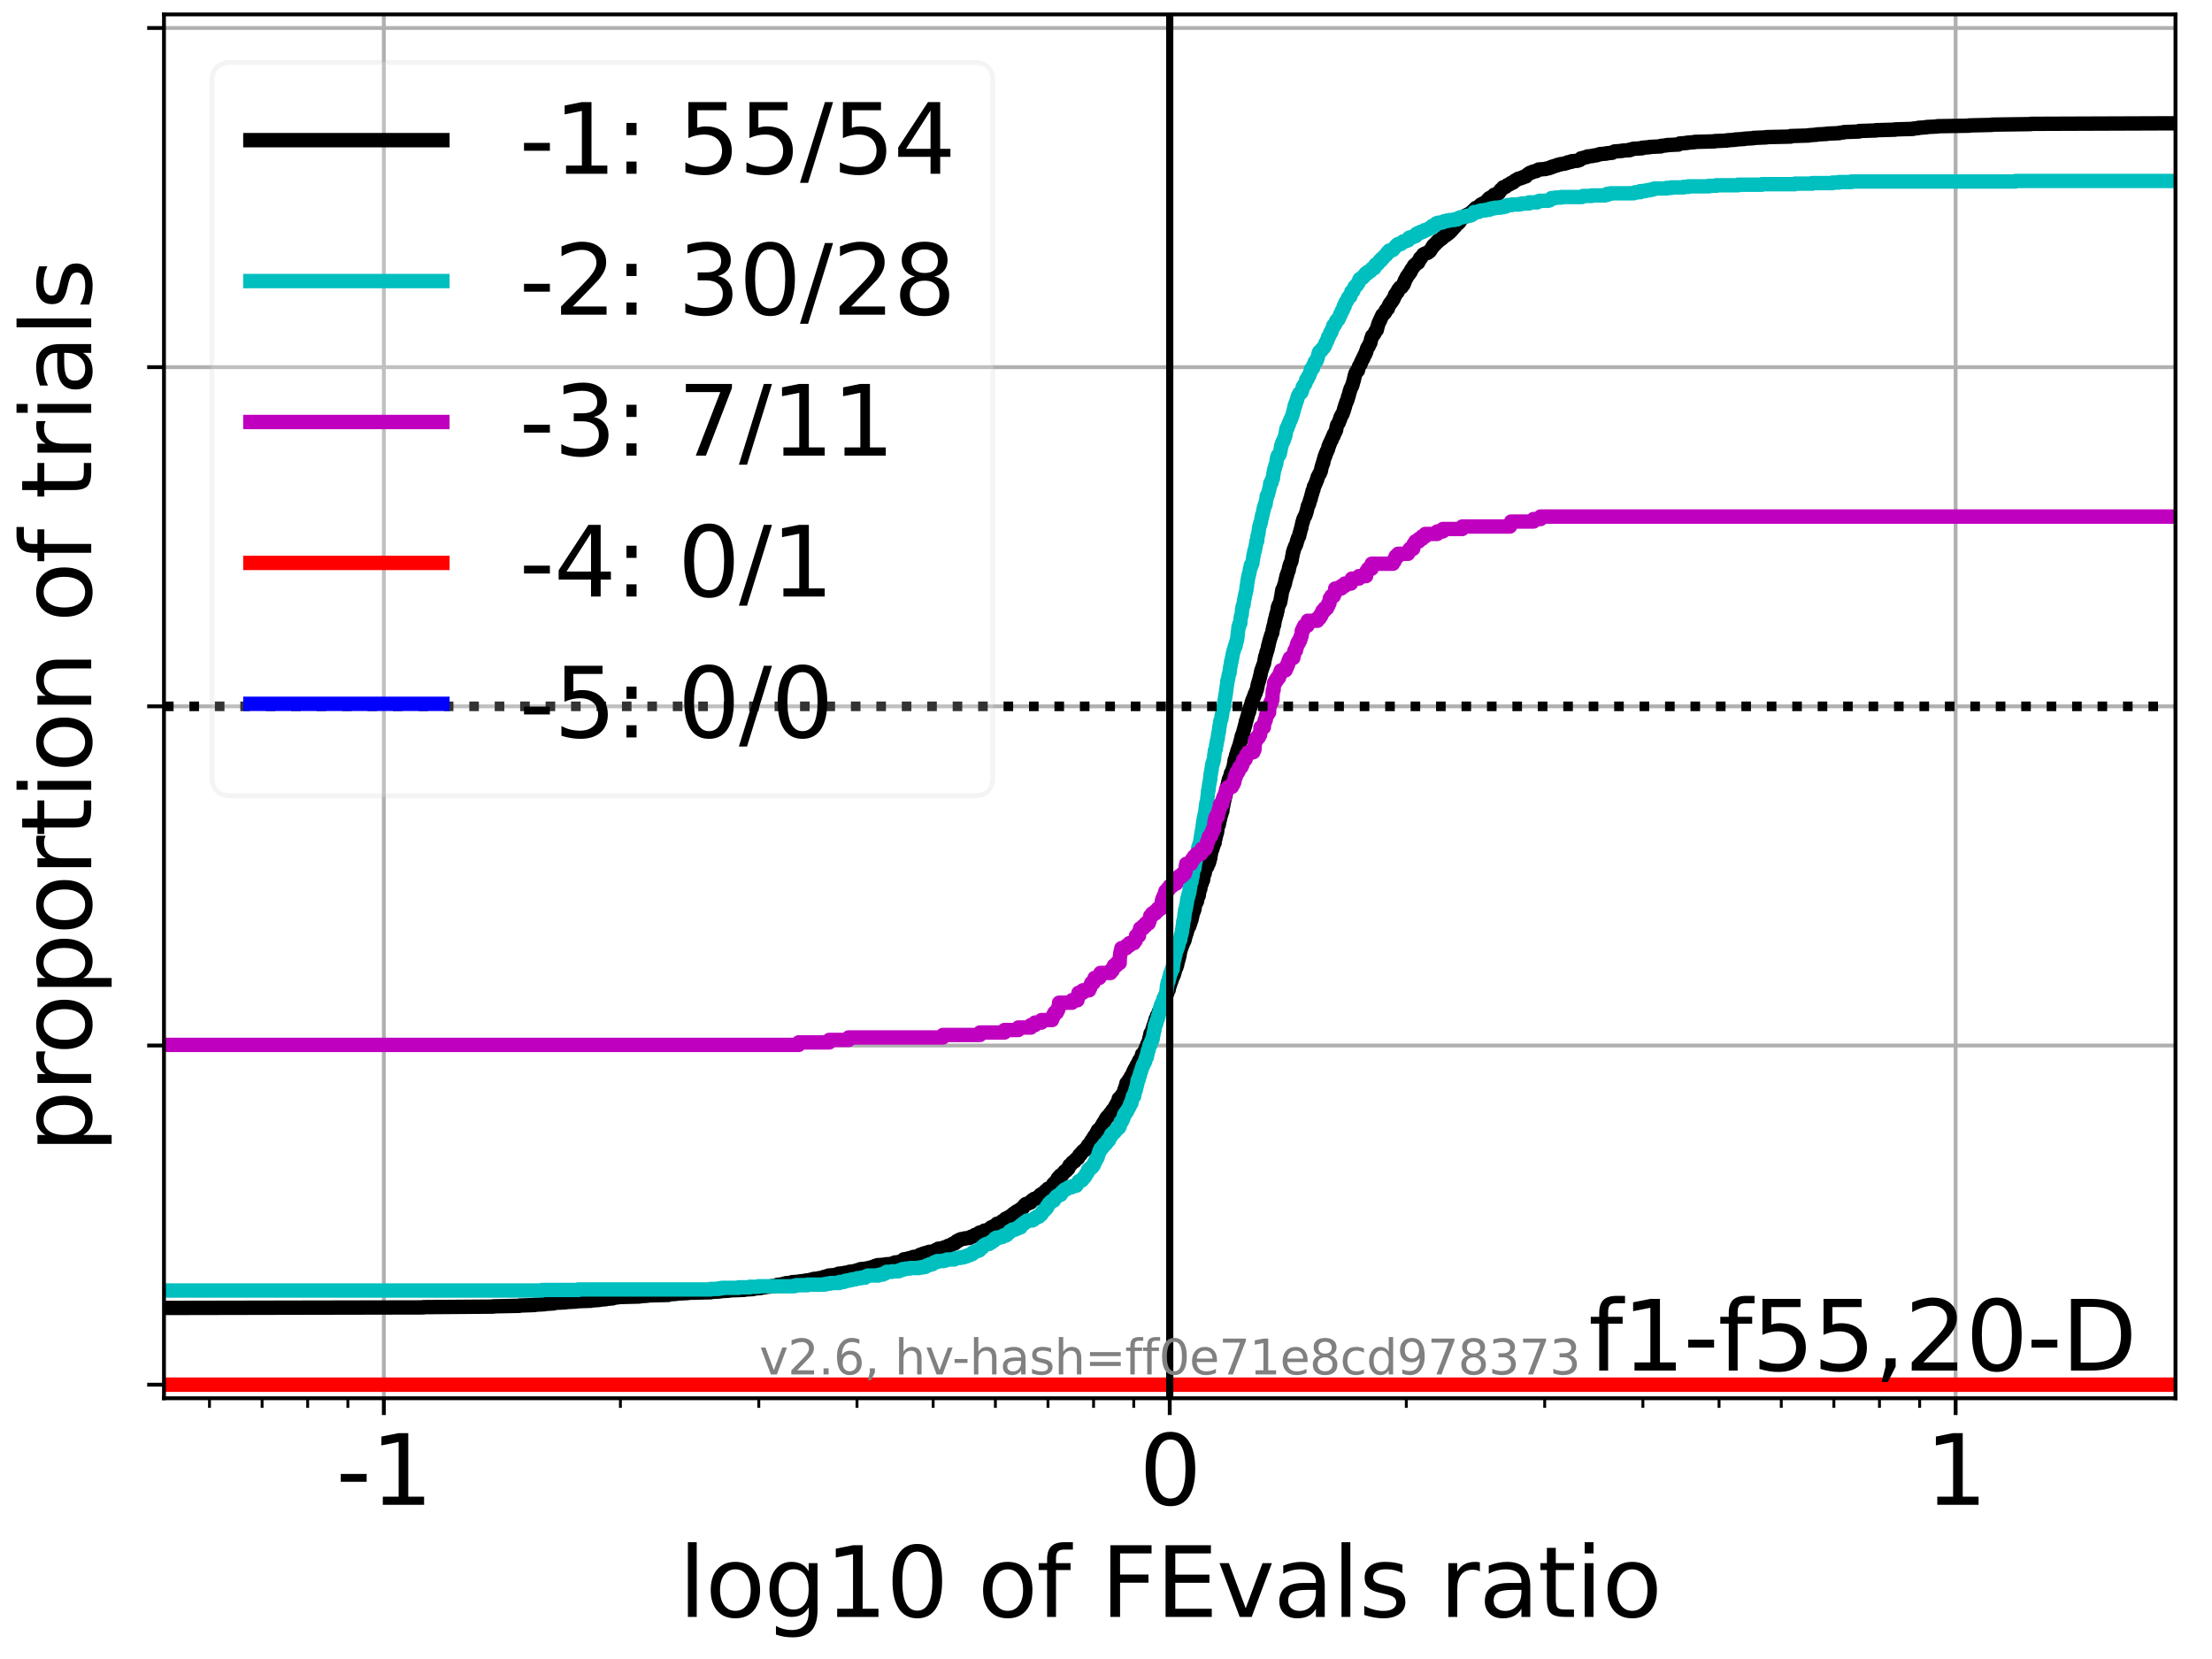 <?xml version="1.0" encoding="utf-8" standalone="no"?>
<!DOCTYPE svg PUBLIC "-//W3C//DTD SVG 1.1//EN"
  "http://www.w3.org/Graphics/SVG/1.1/DTD/svg11.dtd">
<svg xmlns:xlink="http://www.w3.org/1999/xlink" width="460.8pt" height="345.6pt" viewBox="0 0 460.8 345.6" xmlns="http://www.w3.org/2000/svg" version="1.1">
 <defs>
  <style type="text/css">*{stroke-linejoin: round; stroke-linecap: butt}</style>
 </defs>
 <g id="figure_1">
  <g id="patch_1">
   <path d="M 0 345.6 
L 460.8 345.6 
L 460.8 0 
L 0 0 
z
" style="fill: #ffffff"/>
  </g>
  <g id="axes_1">
   <g id="patch_2">
    <path d="M 34.16 291.28 
L 453.192 291.28 
L 453.192 3 
L 34.16 3 
z
" style="fill: #ffffff"/>
   </g>
   <g id="matplotlib.axis_1">
    <g id="xtick_1">
     <g id="line2d_1">
      <path d="M 79.959 291.28 
L 79.959 3 
" clip-path="url(#pf3b529e5dc)" style="fill: none; stroke: #b0b0b0; stroke-width: 0.8; stroke-linecap: square"/>
     </g>
     <g id="line2d_2">
      <defs>
       <path id="m516e970203" d="M 0 0 
L 0 3.5 
" style="stroke: #000000; stroke-width: 0.8"/>
      </defs>
      <g>
       <use xlink:href="#m516e970203" x="79.959" y="291.28" style="stroke: #000000; stroke-width: 0.8"/>
      </g>
     </g>
     <g id="text_1">
      <!-- -1 -->
      <g transform="translate(69.989 313.477) scale(0.2 -0.2)">
       <defs>
        <path id="DejaVuSans-2d" d="M 313 2009 
L 1997 2009 
L 1997 1497 
L 313 1497 
L 313 2009 
z
" transform="scale(0.016)"/>
        <path id="DejaVuSans-31" d="M 794 531 
L 1825 531 
L 1825 4091 
L 703 3866 
L 703 4441 
L 1819 4666 
L 2450 4666 
L 2450 531 
L 3481 531 
L 3481 0 
L 794 0 
L 794 531 
z
" transform="scale(0.016)"/>
       </defs>
       <use xlink:href="#DejaVuSans-2d"/>
       <use xlink:href="#DejaVuSans-31" x="36.084"/>
      </g>
     </g>
    </g>
    <g id="xtick_2">
     <g id="line2d_3">
      <path d="M 243.676 291.28 
L 243.676 3 
" clip-path="url(#pf3b529e5dc)" style="fill: none; stroke: #b0b0b0; stroke-width: 0.8; stroke-linecap: square"/>
     </g>
     <g id="line2d_4">
      <g>
       <use xlink:href="#m516e970203" x="243.676" y="291.28" style="stroke: #000000; stroke-width: 0.8"/>
      </g>
     </g>
     <g id="text_2">
      <!-- 0 -->
      <g transform="translate(237.314 313.477) scale(0.2 -0.2)">
       <defs>
        <path id="DejaVuSans-30" d="M 2034 4250 
Q 1547 4250 1301 3770 
Q 1056 3291 1056 2328 
Q 1056 1369 1301 889 
Q 1547 409 2034 409 
Q 2525 409 2770 889 
Q 3016 1369 3016 2328 
Q 3016 3291 2770 3770 
Q 2525 4250 2034 4250 
z
M 2034 4750 
Q 2819 4750 3233 4129 
Q 3647 3509 3647 2328 
Q 3647 1150 3233 529 
Q 2819 -91 2034 -91 
Q 1250 -91 836 529 
Q 422 1150 422 2328 
Q 422 3509 836 4129 
Q 1250 4750 2034 4750 
z
" transform="scale(0.016)"/>
       </defs>
       <use xlink:href="#DejaVuSans-30"/>
      </g>
     </g>
    </g>
    <g id="xtick_3">
     <g id="line2d_5">
      <path d="M 407.393 291.28 
L 407.393 3 
" clip-path="url(#pf3b529e5dc)" style="fill: none; stroke: #b0b0b0; stroke-width: 0.8; stroke-linecap: square"/>
     </g>
     <g id="line2d_6">
      <g>
       <use xlink:href="#m516e970203" x="407.393" y="291.28" style="stroke: #000000; stroke-width: 0.8"/>
      </g>
     </g>
     <g id="text_3">
      <!-- 1 -->
      <g transform="translate(401.031 313.477) scale(0.2 -0.2)">
       <use xlink:href="#DejaVuSans-31"/>
      </g>
     </g>
    </g>
    <g id="xtick_4">
     <g id="line2d_7">
      <defs>
       <path id="md0cf4207c1" d="M 0 0 
L 0 2 
" style="stroke: #000000; stroke-width: 0.6"/>
      </defs>
      <g>
       <use xlink:href="#md0cf4207c1" x="43.639" y="291.28" style="stroke: #000000; stroke-width: 0.6"/>
      </g>
     </g>
    </g>
    <g id="xtick_5">
     <g id="line2d_8">
      <g>
       <use xlink:href="#md0cf4207c1" x="54.599" y="291.28" style="stroke: #000000; stroke-width: 0.6"/>
      </g>
     </g>
    </g>
    <g id="xtick_6">
     <g id="line2d_9">
      <g>
       <use xlink:href="#md0cf4207c1" x="64.093" y="291.28" style="stroke: #000000; stroke-width: 0.6"/>
      </g>
     </g>
    </g>
    <g id="xtick_7">
     <g id="line2d_10">
      <g>
       <use xlink:href="#md0cf4207c1" x="72.468" y="291.28" style="stroke: #000000; stroke-width: 0.6"/>
      </g>
     </g>
    </g>
    <g id="xtick_8">
     <g id="line2d_11">
      <g>
       <use xlink:href="#md0cf4207c1" x="129.243" y="291.28" style="stroke: #000000; stroke-width: 0.6"/>
      </g>
     </g>
    </g>
    <g id="xtick_9">
     <g id="line2d_12">
      <g>
       <use xlink:href="#md0cf4207c1" x="158.072" y="291.28" style="stroke: #000000; stroke-width: 0.6"/>
      </g>
     </g>
    </g>
    <g id="xtick_10">
     <g id="line2d_13">
      <g>
       <use xlink:href="#md0cf4207c1" x="178.526" y="291.28" style="stroke: #000000; stroke-width: 0.6"/>
      </g>
     </g>
    </g>
    <g id="xtick_11">
     <g id="line2d_14">
      <g>
       <use xlink:href="#md0cf4207c1" x="194.392" y="291.28" style="stroke: #000000; stroke-width: 0.6"/>
      </g>
     </g>
    </g>
    <g id="xtick_12">
     <g id="line2d_15">
      <g>
       <use xlink:href="#md0cf4207c1" x="207.356" y="291.28" style="stroke: #000000; stroke-width: 0.6"/>
      </g>
     </g>
    </g>
    <g id="xtick_13">
     <g id="line2d_16">
      <g>
       <use xlink:href="#md0cf4207c1" x="218.316" y="291.28" style="stroke: #000000; stroke-width: 0.6"/>
      </g>
     </g>
    </g>
    <g id="xtick_14">
     <g id="line2d_17">
      <g>
       <use xlink:href="#md0cf4207c1" x="227.81" y="291.28" style="stroke: #000000; stroke-width: 0.6"/>
      </g>
     </g>
    </g>
    <g id="xtick_15">
     <g id="line2d_18">
      <g>
       <use xlink:href="#md0cf4207c1" x="236.185" y="291.28" style="stroke: #000000; stroke-width: 0.6"/>
      </g>
     </g>
    </g>
    <g id="xtick_16">
     <g id="line2d_19">
      <g>
       <use xlink:href="#md0cf4207c1" x="292.96" y="291.28" style="stroke: #000000; stroke-width: 0.6"/>
      </g>
     </g>
    </g>
    <g id="xtick_17">
     <g id="line2d_20">
      <g>
       <use xlink:href="#md0cf4207c1" x="321.789" y="291.28" style="stroke: #000000; stroke-width: 0.6"/>
      </g>
     </g>
    </g>
    <g id="xtick_18">
     <g id="line2d_21">
      <g>
       <use xlink:href="#md0cf4207c1" x="342.243" y="291.28" style="stroke: #000000; stroke-width: 0.6"/>
      </g>
     </g>
    </g>
    <g id="xtick_19">
     <g id="line2d_22">
      <g>
       <use xlink:href="#md0cf4207c1" x="358.109" y="291.28" style="stroke: #000000; stroke-width: 0.6"/>
      </g>
     </g>
    </g>
    <g id="xtick_20">
     <g id="line2d_23">
      <g>
       <use xlink:href="#md0cf4207c1" x="371.073" y="291.28" style="stroke: #000000; stroke-width: 0.6"/>
      </g>
     </g>
    </g>
    <g id="xtick_21">
     <g id="line2d_24">
      <g>
       <use xlink:href="#md0cf4207c1" x="382.033" y="291.28" style="stroke: #000000; stroke-width: 0.6"/>
      </g>
     </g>
    </g>
    <g id="xtick_22">
     <g id="line2d_25">
      <g>
       <use xlink:href="#md0cf4207c1" x="391.527" y="291.28" style="stroke: #000000; stroke-width: 0.6"/>
      </g>
     </g>
    </g>
    <g id="xtick_23">
     <g id="line2d_26">
      <g>
       <use xlink:href="#md0cf4207c1" x="399.902" y="291.28" style="stroke: #000000; stroke-width: 0.6"/>
      </g>
     </g>
    </g>
    <g id="text_4">
     <!-- log10 of FEvals ratio -->
     <g transform="translate(141.371 336.833) scale(0.2 -0.2)">
      <defs>
       <path id="DejaVuSans-6c" d="M 603 4863 
L 1178 4863 
L 1178 0 
L 603 0 
L 603 4863 
z
" transform="scale(0.016)"/>
       <path id="DejaVuSans-6f" d="M 1959 3097 
Q 1497 3097 1228 2736 
Q 959 2375 959 1747 
Q 959 1119 1226 758 
Q 1494 397 1959 397 
Q 2419 397 2687 759 
Q 2956 1122 2956 1747 
Q 2956 2369 2687 2733 
Q 2419 3097 1959 3097 
z
M 1959 3584 
Q 2709 3584 3137 3096 
Q 3566 2609 3566 1747 
Q 3566 888 3137 398 
Q 2709 -91 1959 -91 
Q 1206 -91 779 398 
Q 353 888 353 1747 
Q 353 2609 779 3096 
Q 1206 3584 1959 3584 
z
" transform="scale(0.016)"/>
       <path id="DejaVuSans-67" d="M 2906 1791 
Q 2906 2416 2648 2759 
Q 2391 3103 1925 3103 
Q 1463 3103 1205 2759 
Q 947 2416 947 1791 
Q 947 1169 1205 825 
Q 1463 481 1925 481 
Q 2391 481 2648 825 
Q 2906 1169 2906 1791 
z
M 3481 434 
Q 3481 -459 3084 -895 
Q 2688 -1331 1869 -1331 
Q 1566 -1331 1297 -1286 
Q 1028 -1241 775 -1147 
L 775 -588 
Q 1028 -725 1275 -790 
Q 1522 -856 1778 -856 
Q 2344 -856 2625 -561 
Q 2906 -266 2906 331 
L 2906 616 
Q 2728 306 2450 153 
Q 2172 0 1784 0 
Q 1141 0 747 490 
Q 353 981 353 1791 
Q 353 2603 747 3093 
Q 1141 3584 1784 3584 
Q 2172 3584 2450 3431 
Q 2728 3278 2906 2969 
L 2906 3500 
L 3481 3500 
L 3481 434 
z
" transform="scale(0.016)"/>
       <path id="DejaVuSans-20" transform="scale(0.016)"/>
       <path id="DejaVuSans-66" d="M 2375 4863 
L 2375 4384 
L 1825 4384 
Q 1516 4384 1395 4259 
Q 1275 4134 1275 3809 
L 1275 3500 
L 2222 3500 
L 2222 3053 
L 1275 3053 
L 1275 0 
L 697 0 
L 697 3053 
L 147 3053 
L 147 3500 
L 697 3500 
L 697 3744 
Q 697 4328 969 4595 
Q 1241 4863 1831 4863 
L 2375 4863 
z
" transform="scale(0.016)"/>
       <path id="DejaVuSans-46" d="M 628 4666 
L 3309 4666 
L 3309 4134 
L 1259 4134 
L 1259 2759 
L 3109 2759 
L 3109 2228 
L 1259 2228 
L 1259 0 
L 628 0 
L 628 4666 
z
" transform="scale(0.016)"/>
       <path id="DejaVuSans-45" d="M 628 4666 
L 3578 4666 
L 3578 4134 
L 1259 4134 
L 1259 2753 
L 3481 2753 
L 3481 2222 
L 1259 2222 
L 1259 531 
L 3634 531 
L 3634 0 
L 628 0 
L 628 4666 
z
" transform="scale(0.016)"/>
       <path id="DejaVuSans-76" d="M 191 3500 
L 800 3500 
L 1894 563 
L 2988 3500 
L 3597 3500 
L 2284 0 
L 1503 0 
L 191 3500 
z
" transform="scale(0.016)"/>
       <path id="DejaVuSans-61" d="M 2194 1759 
Q 1497 1759 1228 1600 
Q 959 1441 959 1056 
Q 959 750 1161 570 
Q 1363 391 1709 391 
Q 2188 391 2477 730 
Q 2766 1069 2766 1631 
L 2766 1759 
L 2194 1759 
z
M 3341 1997 
L 3341 0 
L 2766 0 
L 2766 531 
Q 2569 213 2275 61 
Q 1981 -91 1556 -91 
Q 1019 -91 701 211 
Q 384 513 384 1019 
Q 384 1609 779 1909 
Q 1175 2209 1959 2209 
L 2766 2209 
L 2766 2266 
Q 2766 2663 2505 2880 
Q 2244 3097 1772 3097 
Q 1472 3097 1187 3025 
Q 903 2953 641 2809 
L 641 3341 
Q 956 3463 1253 3523 
Q 1550 3584 1831 3584 
Q 2591 3584 2966 3190 
Q 3341 2797 3341 1997 
z
" transform="scale(0.016)"/>
       <path id="DejaVuSans-73" d="M 2834 3397 
L 2834 2853 
Q 2591 2978 2328 3040 
Q 2066 3103 1784 3103 
Q 1356 3103 1142 2972 
Q 928 2841 928 2578 
Q 928 2378 1081 2264 
Q 1234 2150 1697 2047 
L 1894 2003 
Q 2506 1872 2764 1633 
Q 3022 1394 3022 966 
Q 3022 478 2636 193 
Q 2250 -91 1575 -91 
Q 1294 -91 989 -36 
Q 684 19 347 128 
L 347 722 
Q 666 556 975 473 
Q 1284 391 1588 391 
Q 1994 391 2212 530 
Q 2431 669 2431 922 
Q 2431 1156 2273 1281 
Q 2116 1406 1581 1522 
L 1381 1569 
Q 847 1681 609 1914 
Q 372 2147 372 2553 
Q 372 3047 722 3315 
Q 1072 3584 1716 3584 
Q 2034 3584 2315 3537 
Q 2597 3491 2834 3397 
z
" transform="scale(0.016)"/>
       <path id="DejaVuSans-72" d="M 2631 2963 
Q 2534 3019 2420 3045 
Q 2306 3072 2169 3072 
Q 1681 3072 1420 2755 
Q 1159 2438 1159 1844 
L 1159 0 
L 581 0 
L 581 3500 
L 1159 3500 
L 1159 2956 
Q 1341 3275 1631 3429 
Q 1922 3584 2338 3584 
Q 2397 3584 2469 3576 
Q 2541 3569 2628 3553 
L 2631 2963 
z
" transform="scale(0.016)"/>
       <path id="DejaVuSans-74" d="M 1172 4494 
L 1172 3500 
L 2356 3500 
L 2356 3053 
L 1172 3053 
L 1172 1153 
Q 1172 725 1289 603 
Q 1406 481 1766 481 
L 2356 481 
L 2356 0 
L 1766 0 
Q 1100 0 847 248 
Q 594 497 594 1153 
L 594 3053 
L 172 3053 
L 172 3500 
L 594 3500 
L 594 4494 
L 1172 4494 
z
" transform="scale(0.016)"/>
       <path id="DejaVuSans-69" d="M 603 3500 
L 1178 3500 
L 1178 0 
L 603 0 
L 603 3500 
z
M 603 4863 
L 1178 4863 
L 1178 4134 
L 603 4134 
L 603 4863 
z
" transform="scale(0.016)"/>
      </defs>
      <use xlink:href="#DejaVuSans-6c"/>
      <use xlink:href="#DejaVuSans-6f" x="27.783"/>
      <use xlink:href="#DejaVuSans-67" x="88.965"/>
      <use xlink:href="#DejaVuSans-31" x="152.441"/>
      <use xlink:href="#DejaVuSans-30" x="216.064"/>
      <use xlink:href="#DejaVuSans-20" x="279.688"/>
      <use xlink:href="#DejaVuSans-6f" x="311.475"/>
      <use xlink:href="#DejaVuSans-66" x="372.656"/>
      <use xlink:href="#DejaVuSans-20" x="407.861"/>
      <use xlink:href="#DejaVuSans-46" x="439.648"/>
      <use xlink:href="#DejaVuSans-45" x="497.168"/>
      <use xlink:href="#DejaVuSans-76" x="560.352"/>
      <use xlink:href="#DejaVuSans-61" x="619.531"/>
      <use xlink:href="#DejaVuSans-6c" x="680.811"/>
      <use xlink:href="#DejaVuSans-73" x="708.594"/>
      <use xlink:href="#DejaVuSans-20" x="760.693"/>
      <use xlink:href="#DejaVuSans-72" x="792.48"/>
      <use xlink:href="#DejaVuSans-61" x="833.594"/>
      <use xlink:href="#DejaVuSans-74" x="894.873"/>
      <use xlink:href="#DejaVuSans-69" x="934.082"/>
      <use xlink:href="#DejaVuSans-6f" x="961.865"/>
     </g>
    </g>
   </g>
   <g id="matplotlib.axis_2">
    <g id="ytick_1">
     <g id="line2d_27">
      <path d="M 34.16 288.454 
L 453.192 288.454 
" clip-path="url(#pf3b529e5dc)" style="fill: none; stroke: #b0b0b0; stroke-width: 0.8; stroke-linecap: square"/>
     </g>
     <g id="line2d_28">
      <defs>
       <path id="mdc1a8fb13c" d="M 0 0 
L -3.5 0 
" style="stroke: #000000; stroke-width: 0.8"/>
      </defs>
      <g>
       <use xlink:href="#mdc1a8fb13c" x="34.16" y="288.454" style="stroke: #000000; stroke-width: 0.8"/>
      </g>
     </g>
    </g>
    <g id="ytick_2">
     <g id="line2d_29">
      <path d="M 34.16 217.797 
L 453.192 217.797 
" clip-path="url(#pf3b529e5dc)" style="fill: none; stroke: #b0b0b0; stroke-width: 0.8; stroke-linecap: square"/>
     </g>
     <g id="line2d_30">
      <g>
       <use xlink:href="#mdc1a8fb13c" x="34.16" y="217.797" style="stroke: #000000; stroke-width: 0.8"/>
      </g>
     </g>
    </g>
    <g id="ytick_3">
     <g id="line2d_31">
      <path d="M 34.16 147.14 
L 453.192 147.14 
" clip-path="url(#pf3b529e5dc)" style="fill: none; stroke: #b0b0b0; stroke-width: 0.8; stroke-linecap: square"/>
     </g>
     <g id="line2d_32">
      <g>
       <use xlink:href="#mdc1a8fb13c" x="34.16" y="147.14" style="stroke: #000000; stroke-width: 0.8"/>
      </g>
     </g>
    </g>
    <g id="ytick_4">
     <g id="line2d_33">
      <path d="M 34.16 76.483 
L 453.192 76.483 
" clip-path="url(#pf3b529e5dc)" style="fill: none; stroke: #b0b0b0; stroke-width: 0.8; stroke-linecap: square"/>
     </g>
     <g id="line2d_34">
      <g>
       <use xlink:href="#mdc1a8fb13c" x="34.16" y="76.483" style="stroke: #000000; stroke-width: 0.8"/>
      </g>
     </g>
    </g>
    <g id="ytick_5">
     <g id="line2d_35">
      <path d="M 34.16 5.826 
L 453.192 5.826 
" clip-path="url(#pf3b529e5dc)" style="fill: none; stroke: #b0b0b0; stroke-width: 0.8; stroke-linecap: square"/>
     </g>
     <g id="line2d_36">
      <g>
       <use xlink:href="#mdc1a8fb13c" x="34.16" y="5.826" style="stroke: #000000; stroke-width: 0.8"/>
      </g>
     </g>
    </g>
    <g id="text_5">
     <!-- proportion of trials -->
     <g transform="translate(19.001 240.146) rotate(-90) scale(0.2 -0.2)">
      <defs>
       <path id="DejaVuSans-70" d="M 1159 525 
L 1159 -1331 
L 581 -1331 
L 581 3500 
L 1159 3500 
L 1159 2969 
Q 1341 3281 1617 3432 
Q 1894 3584 2278 3584 
Q 2916 3584 3314 3078 
Q 3713 2572 3713 1747 
Q 3713 922 3314 415 
Q 2916 -91 2278 -91 
Q 1894 -91 1617 61 
Q 1341 213 1159 525 
z
M 3116 1747 
Q 3116 2381 2855 2742 
Q 2594 3103 2138 3103 
Q 1681 3103 1420 2742 
Q 1159 2381 1159 1747 
Q 1159 1113 1420 752 
Q 1681 391 2138 391 
Q 2594 391 2855 752 
Q 3116 1113 3116 1747 
z
" transform="scale(0.016)"/>
       <path id="DejaVuSans-6e" d="M 3513 2113 
L 3513 0 
L 2938 0 
L 2938 2094 
Q 2938 2591 2744 2837 
Q 2550 3084 2163 3084 
Q 1697 3084 1428 2787 
Q 1159 2491 1159 1978 
L 1159 0 
L 581 0 
L 581 3500 
L 1159 3500 
L 1159 2956 
Q 1366 3272 1645 3428 
Q 1925 3584 2291 3584 
Q 2894 3584 3203 3211 
Q 3513 2838 3513 2113 
z
" transform="scale(0.016)"/>
      </defs>
      <use xlink:href="#DejaVuSans-70"/>
      <use xlink:href="#DejaVuSans-72" x="63.477"/>
      <use xlink:href="#DejaVuSans-6f" x="102.34"/>
      <use xlink:href="#DejaVuSans-70" x="163.521"/>
      <use xlink:href="#DejaVuSans-6f" x="226.998"/>
      <use xlink:href="#DejaVuSans-72" x="288.18"/>
      <use xlink:href="#DejaVuSans-74" x="329.293"/>
      <use xlink:href="#DejaVuSans-69" x="368.502"/>
      <use xlink:href="#DejaVuSans-6f" x="396.285"/>
      <use xlink:href="#DejaVuSans-6e" x="457.467"/>
      <use xlink:href="#DejaVuSans-20" x="520.846"/>
      <use xlink:href="#DejaVuSans-6f" x="552.633"/>
      <use xlink:href="#DejaVuSans-66" x="613.814"/>
      <use xlink:href="#DejaVuSans-20" x="649.02"/>
      <use xlink:href="#DejaVuSans-74" x="680.807"/>
      <use xlink:href="#DejaVuSans-72" x="720.016"/>
      <use xlink:href="#DejaVuSans-69" x="761.129"/>
      <use xlink:href="#DejaVuSans-61" x="788.912"/>
      <use xlink:href="#DejaVuSans-6c" x="850.191"/>
      <use xlink:href="#DejaVuSans-73" x="877.975"/>
     </g>
    </g>
   </g>
   <g id="line2d_37">
    <path d="M 34.16 272.466 
L 88.215 272.356 
L 88.215 272.3 
L 102.76 272.19 
L 102.76 272.134 
L 108.203 272.024 
L 108.203 271.969 
L 111.385 271.858 
L 111.385 271.803 
L 113.483 271.692 
L 113.483 271.637 
L 115.344 271.526 
L 115.382 271.415 
L 117.787 271.305 
L 117.787 271.249 
L 119.991 271.139 
L 119.991 271.083 
L 123.095 270.973 
L 123.095 270.917 
L 124.809 270.807 
L 124.809 270.751 
L 126.235 270.641 
L 126.235 270.586 
L 127.636 270.475 
L 127.702 270.364 
L 128.756 270.254 
L 128.756 270.198 
L 133.181 270.088 
L 133.181 270.032 
L 134.854 269.922 
L 134.854 269.866 
L 139.212 269.756 
L 139.223 269.645 
L 140.856 269.534 
L 140.856 269.479 
L 143.25 269.368 
L 143.25 269.313 
L 148.039 269.203 
L 148.039 269.147 
L 149.977 269.037 
L 149.977 268.981 
L 151.864 268.871 
L 151.864 268.815 
L 155.005 268.705 
L 155.005 268.649 
L 156.885 268.539 
L 156.985 268.428 
L 158.474 268.317 
L 158.474 268.262 
L 159.433 268.151 
L 159.433 268.096 
L 160.743 267.986 
L 160.743 267.93 
L 161.9 267.82 
L 161.95 267.654 
L 163.061 267.543 
L 163.061 267.488 
L 163.668 267.377 
L 163.668 267.322 
L 164.934 267.211 
L 165.017 267.1 
L 166.608 266.99 
L 166.608 266.934 
L 167.824 266.824 
L 167.824 266.768 
L 168.82 266.658 
L 168.82 266.603 
L 169.438 266.492 
L 169.438 266.437 
L 170.571 266.326 
L 170.571 266.271 
L 171.522 266.16 
L 171.524 266.049 
L 172.142 265.939 
L 172.142 265.883 
L 172.623 265.773 
L 172.623 265.717 
L 174.054 265.607 
L 174.054 265.551 
L 174.685 265.441 
L 174.7 265.33 
L 175.919 265.22 
L 175.919 265.164 
L 176.879 265.054 
L 176.934 264.943 
L 178.012 264.832 
L 178.012 264.777 
L 178.585 264.666 
L 178.585 264.611 
L 179.226 264.556 
L 179.226 264.5 
L 179.245 264.39 
L 180.551 264.279 
L 180.551 264.224 
L 181.303 264.113 
L 181.303 264.058 
L 181.874 263.947 
L 181.874 263.892 
L 182.288 263.781 
L 182.288 263.726 
L 182.798 263.615 
L 182.798 263.56 
L 184.443 263.449 
L 184.443 263.394 
L 185.905 263.283 
L 185.989 263.173 
L 186.391 263.062 
L 186.391 263.007 
L 187.422 262.896 
L 187.422 262.841 
L 187.799 262.73 
L 187.799 262.675 
L 188.188 262.564 
L 188.282 262.343 
L 189.099 262.232 
L 189.099 262.177 
L 189.762 262.066 
L 189.762 262.011 
L 190.259 261.9 
L 190.259 261.845 
L 191.221 261.734 
L 191.221 261.679 
L 191.56 261.568 
L 191.639 261.402 
L 192.192 261.292 
L 192.244 261.181 
L 192.771 261.071 
L 192.771 261.015 
L 193.433 260.905 
L 193.505 260.794 
L 194.692 260.683 
L 194.72 260.573 
L 194.901 260.462 
L 194.901 260.407 
L 195.374 260.296 
L 195.449 260.13 
L 196.388 260.019 
L 196.388 259.964 
L 196.86 259.854 
L 196.86 259.798 
L 197.453 259.688 
L 197.527 259.522 
L 198.068 259.411 
L 198.156 259.3 
L 198.38 259.19 
L 198.38 259.134 
L 198.92 259.024 
L 198.98 258.858 
L 199.249 258.747 
L 199.268 258.581 
L 199.689 258.471 
L 199.784 258.305 
L 200.192 258.194 
L 200.192 258.139 
L 200.995 258.028 
L 200.995 257.973 
L 202.039 257.862 
L 202.039 257.807 
L 202.268 257.696 
L 202.268 257.641 
L 202.802 257.53 
L 202.802 257.475 
L 203.09 257.419 
L 203.09 257.364 
L 203.101 257.254 
L 203.748 257.143 
L 203.822 256.922 
L 204.092 256.811 
L 204.092 256.756 
L 204.792 256.645 
L 204.792 256.59 
L 205.012 256.479 
L 205.044 256.368 
L 205.831 256.258 
L 205.939 256.092 
L 206.179 255.981 
L 206.239 255.871 
L 206.436 255.76 
L 206.517 255.649 
L 207.068 255.539 
L 207.13 255.373 
L 207.463 255.262 
L 207.464 255.151 
L 207.652 255.041 
L 207.686 254.93 
L 208.498 254.819 
L 208.583 254.653 
L 208.745 254.543 
L 208.79 254.377 
L 209.206 254.266 
L 209.31 254.156 
L 209.397 254.045 
L 209.474 253.879 
L 209.878 253.768 
L 209.933 253.658 
L 210.376 253.547 
L 210.415 253.381 
L 210.705 253.271 
L 210.799 253.105 
L 211.047 252.994 
L 211.117 252.828 
L 211.437 252.717 
L 211.522 252.551 
L 211.766 252.441 
L 211.842 252.33 
L 212.18 252.219 
L 212.18 252.164 
L 212.443 252.053 
L 212.476 251.943 
L 212.732 251.832 
L 212.838 251.722 
L 213.106 251.611 
L 213.207 251.334 
L 213.329 251.224 
L 213.429 251.058 
L 213.658 250.947 
L 213.666 250.836 
L 214.161 250.726 
L 214.264 250.615 
L 214.684 250.505 
L 214.774 250.394 
L 214.844 250.283 
L 214.922 250.117 
L 215.119 250.007 
L 215.119 249.951 
L 215.429 249.841 
L 215.463 249.73 
L 216.187 249.619 
L 216.272 249.398 
L 216.38 249.288 
L 216.38 249.232 
L 216.624 249.122 
L 216.719 248.9 
L 217.099 248.79 
L 217.165 248.624 
L 217.485 248.513 
L 217.551 248.347 
L 217.714 248.236 
L 217.814 248.07 
L 218.157 247.96 
L 218.249 247.794 
L 218.304 247.683 
L 218.304 247.628 
L 218.9 247.517 
L 219.01 247.296 
L 219.073 247.185 
L 219.176 247.019 
L 219.319 246.909 
L 219.419 246.632 
L 219.636 246.522 
L 219.647 246.411 
L 219.851 246.3 
L 219.959 246.134 
L 220.098 246.024 
L 220.13 245.858 
L 220.257 245.747 
L 220.349 245.47 
L 220.495 245.36 
L 220.582 245.194 
L 220.776 245.083 
L 220.879 244.862 
L 221.298 244.751 
L 221.393 244.53 
L 221.497 244.419 
L 221.545 244.309 
L 221.721 244.198 
L 221.765 244.032 
L 222.098 243.922 
L 222.13 243.756 
L 222.271 243.645 
L 222.271 243.59 
L 222.533 243.479 
L 222.64 243.092 
L 222.765 242.981 
L 222.802 242.76 
L 223.044 242.649 
L 223.133 242.483 
L 223.27 242.373 
L 223.332 242.207 
L 223.523 242.096 
L 223.523 242.041 
L 223.877 241.93 
L 223.973 241.764 
L 224.083 241.653 
L 224.083 241.543 
L 224.274 241.432 
L 224.274 241.377 
L 224.57 241.266 
L 224.657 241.045 
L 224.73 240.934 
L 224.823 240.658 
L 225.096 240.547 
L 225.183 240.27 
L 225.347 240.16 
L 225.448 239.994 
L 225.536 239.883 
L 225.633 239.773 
L 225.921 239.662 
L 225.968 239.496 
L 226.335 239.385 
L 226.433 239.109 
L 226.473 238.998 
L 226.537 238.777 
L 226.661 238.666 
L 226.681 238.556 
L 226.962 238.445 
L 227.041 238.224 
L 227.209 238.113 
L 227.294 237.726 
L 227.514 237.615 
L 227.599 237.338 
L 227.669 237.228 
L 227.669 237.173 
L 227.872 237.062 
L 227.936 236.73 
L 228.176 236.619 
L 228.24 236.343 
L 228.352 236.232 
L 228.446 235.955 
L 228.615 235.845 
L 228.705 235.458 
L 228.885 235.347 
L 228.885 235.292 
L 229.223 235.181 
L 229.322 234.904 
L 229.38 234.794 
L 229.444 234.628 
L 229.563 234.517 
L 229.667 234.241 
L 229.82 234.13 
L 229.857 233.909 
L 229.997 233.798 
L 230.104 233.577 
L 230.145 233.466 
L 230.228 233.355 
L 230.281 233.245 
L 230.384 233.024 
L 230.517 232.913 
L 230.624 232.692 
L 230.865 232.581 
L 230.925 232.415 
L 231.042 232.304 
L 231.042 232.249 
L 231.202 232.138 
L 231.293 231.917 
L 231.46 231.807 
L 231.567 231.585 
L 231.667 231.475 
L 231.729 231.309 
L 231.96 231.198 
L 232.029 230.977 
L 232.146 230.866 
L 232.203 230.7 
L 232.294 230.59 
L 232.404 230.313 
L 232.506 230.202 
L 232.593 229.981 
L 232.693 229.87 
L 232.724 229.76 
L 232.832 229.649 
L 232.92 229.372 
L 233.007 229.262 
L 233.054 228.875 
L 233.321 228.764 
L 233.378 228.653 
L 233.524 228.543 
L 233.631 228.211 
L 233.873 228.1 
L 233.96 227.934 
L 234.005 227.824 
L 234.114 227.436 
L 234.17 227.326 
L 234.244 226.994 
L 234.312 226.883 
L 234.421 226.551 
L 234.478 226.441 
L 234.546 226.109 
L 234.619 225.998 
L 234.658 225.666 
L 234.868 225.555 
L 234.962 225.279 
L 235.089 225.168 
L 235.173 224.947 
L 235.325 224.836 
L 235.434 224.67 
L 235.486 224.56 
L 235.559 224.283 
L 235.682 224.172 
L 235.755 224.062 
L 235.875 223.951 
L 235.983 223.509 
L 236.076 223.398 
L 236.187 223.066 
L 236.28 222.955 
L 236.39 222.679 
L 236.536 222.568 
L 236.591 222.347 
L 236.67 222.236 
L 236.768 221.96 
L 236.912 221.849 
L 236.969 221.628 
L 237.054 221.517 
L 237.144 221.296 
L 237.212 221.185 
L 237.319 220.909 
L 237.489 220.798 
L 237.582 220.577 
L 237.653 220.466 
L 237.749 220.189 
L 237.839 220.079 
L 237.916 219.636 
L 238.135 219.526 
L 238.168 219.36 
L 238.275 219.249 
L 238.354 219.083 
L 238.461 218.972 
L 238.566 218.696 
L 238.602 218.585 
L 238.703 218.309 
L 238.83 218.198 
L 238.933 217.755 
L 238.961 217.645 
L 239.046 217.479 
L 239.107 217.368 
L 239.211 217.147 
L 239.312 217.036 
L 239.405 216.428 
L 239.432 216.317 
L 239.527 215.985 
L 239.569 215.875 
L 239.68 215.266 
L 239.871 215.155 
L 239.958 214.823 
L 240.014 214.713 
L 240.097 214.326 
L 240.182 214.215 
L 240.269 213.772 
L 240.371 213.662 
L 240.474 213.219 
L 240.509 213.109 
L 240.607 212.777 
L 240.683 212.666 
L 240.726 212.334 
L 240.849 212.223 
L 240.908 212.113 
L 240.968 212.002 
L 241.026 211.615 
L 241.154 211.504 
L 241.233 211.338 
L 241.329 211.228 
L 241.397 210.785 
L 241.495 210.674 
L 241.583 210.453 
L 241.659 210.343 
L 241.763 209.9 
L 241.783 209.789 
L 241.885 209.513 
L 241.975 209.402 
L 242.073 209.07 
L 242.172 208.96 
L 242.25 208.683 
L 242.45 208.572 
L 242.559 207.964 
L 242.601 207.853 
L 242.674 207.632 
L 242.768 207.521 
L 242.84 207.189 
L 243.096 207.079 
L 243.206 206.691 
L 243.27 206.581 
L 243.367 206.304 
L 243.458 206.194 
L 243.539 205.585 
L 243.626 205.474 
L 243.716 205.198 
L 243.755 205.087 
L 243.864 204.755 
L 243.896 204.645 
L 243.951 204.423 
L 244.036 204.313 
L 244.144 203.925 
L 244.194 203.815 
L 244.26 203.594 
L 244.354 203.483 
L 244.455 203.206 
L 244.524 203.096 
L 244.631 202.598 
L 244.704 202.487 
L 244.811 202.045 
L 244.837 201.934 
L 244.948 201.657 
L 245.05 201.547 
L 245.148 201.16 
L 245.216 201.049 
L 245.28 200.496 
L 245.363 200.385 
L 245.459 199.887 
L 245.54 199.777 
L 245.646 199.279 
L 245.688 199.168 
L 245.79 198.504 
L 245.826 198.394 
L 245.937 197.785 
L 246.026 197.674 
L 246.128 197.342 
L 246.181 197.232 
L 246.29 196.845 
L 246.376 196.734 
L 246.457 196.291 
L 246.632 196.181 
L 246.74 195.904 
L 246.785 195.794 
L 246.891 195.296 
L 246.924 195.185 
L 247.019 194.853 
L 247.044 194.742 
L 247.134 194.521 
L 247.195 194.411 
L 247.296 193.913 
L 247.356 193.802 
L 247.453 193.415 
L 247.543 193.304 
L 247.609 193.138 
L 247.709 193.028 
L 247.799 192.64 
L 247.89 192.53 
L 248 192.142 
L 248.033 192.032 
L 248.143 191.755 
L 248.196 191.645 
L 248.301 191.091 
L 248.352 190.981 
L 248.441 190.372 
L 248.512 190.262 
L 248.612 189.985 
L 248.68 189.874 
L 248.786 189.487 
L 248.838 189.376 
L 248.933 188.602 
L 248.997 188.491 
L 249.084 188.215 
L 249.188 188.104 
L 249.242 187.883 
L 249.354 187.772 
L 249.455 187.164 
L 249.513 187.053 
L 249.618 186.666 
L 249.726 186.555 
L 249.836 185.615 
L 249.886 185.504 
L 249.907 185.338 
L 250.029 185.227 
L 250.127 184.564 
L 250.158 184.453 
L 250.24 184.176 
L 250.343 184.066 
L 250.4 183.734 
L 250.48 183.623 
L 250.563 183.457 
L 250.617 183.347 
L 250.717 182.627 
L 250.746 182.517 
L 250.854 182.074 
L 250.954 181.964 
L 251.046 181.41 
L 251.102 181.3 
L 251.206 180.913 
L 251.287 180.857 
L 251.287 180.802 
L 251.374 180.636 
L 251.504 180.525 
L 251.612 180.193 
L 251.66 180.083 
L 251.764 179.917 
L 251.823 179.806 
L 251.911 179.474 
L 251.954 179.364 
L 252.057 178.866 
L 252.123 178.755 
L 252.217 178.036 
L 252.26 177.925 
L 252.319 177.317 
L 252.423 177.206 
L 252.489 176.93 
L 252.584 176.819 
L 252.656 176.487 
L 252.718 176.376 
L 252.817 175.934 
L 252.87 175.823 
L 252.893 175.713 
L 253.022 175.602 
L 253.094 174.772 
L 253.196 174.717 
L 253.196 174.661 
L 253.295 174.053 
L 253.367 173.942 
L 253.453 173.555 
L 253.523 173.444 
L 253.632 172.559 
L 253.644 172.449 
L 253.742 172.006 
L 253.868 171.895 
L 253.978 171.398 
L 253.988 171.287 
L 254.096 170.789 
L 254.148 170.678 
L 254.245 170.125 
L 254.3 170.015 
L 254.398 169.627 
L 254.456 169.517 
L 254.541 169.074 
L 254.636 168.964 
L 254.718 168.189 
L 254.766 168.078 
L 254.87 167.525 
L 254.902 167.415 
L 254.975 166.861 
L 255.045 166.751 
L 255.141 166.253 
L 255.174 166.142 
L 255.254 165.81 
L 255.315 165.7 
L 255.423 164.981 
L 255.461 164.87 
L 255.549 164.261 
L 255.607 164.151 
L 255.707 163.598 
L 255.757 163.487 
L 255.864 162.934 
L 255.898 162.823 
L 256.001 162.381 
L 256.042 162.27 
L 256.147 162.049 
L 256.18 161.938 
L 256.274 161.717 
L 256.326 161.606 
L 256.434 161.053 
L 256.544 160.942 
L 256.633 160.776 
L 256.726 160.666 
L 256.836 160.112 
L 256.935 160.002 
L 257.036 159.338 
L 257.097 159.227 
L 257.199 158.342 
L 257.274 158.232 
L 257.384 157.844 
L 257.418 157.734 
L 257.488 157.346 
L 257.593 157.236 
L 257.703 156.683 
L 257.728 156.572 
L 257.814 156.295 
L 257.908 156.185 
L 258.011 155.742 
L 258.049 155.632 
L 258.151 155.466 
L 258.179 155.355 
L 258.288 154.912 
L 258.315 154.802 
L 258.413 154.415 
L 258.485 154.304 
L 258.591 153.695 
L 258.62 153.585 
L 258.726 153.197 
L 258.801 153.087 
L 258.871 152.866 
L 258.967 152.755 
L 259.073 152.146 
L 259.135 152.036 
L 259.24 151.538 
L 259.302 151.427 
L 259.378 151.04 
L 259.445 150.929 
L 259.542 150.266 
L 259.638 150.155 
L 259.749 149.712 
L 259.761 149.657 
L 259.761 149.602 
L 259.866 149.325 
L 259.893 149.214 
L 259.998 148.772 
L 260.042 148.661 
L 260.134 148.44 
L 260.204 148.329 
L 260.281 147.776 
L 260.336 147.666 
L 260.408 147.5 
L 260.472 147.389 
L 260.552 147.002 
L 260.635 146.891 
L 260.746 146.393 
L 260.778 146.283 
L 260.887 145.895 
L 260.955 145.785 
L 261.056 145.508 
L 261.13 145.397 
L 261.233 145.066 
L 261.295 145.01 
L 261.295 144.955 
L 261.401 144.568 
L 261.539 144.457 
L 261.634 144.07 
L 261.676 143.959 
L 261.783 143.738 
L 261.822 143.627 
L 261.929 143.129 
L 261.943 143.019 
L 262.044 142.465 
L 262.099 142.355 
L 262.208 141.968 
L 262.263 141.857 
L 262.346 141.47 
L 262.403 141.359 
L 262.504 140.806 
L 262.569 140.695 
L 262.671 140.087 
L 262.694 139.976 
L 262.786 139.589 
L 262.852 139.534 
L 262.852 139.478 
L 262.96 139.146 
L 263.017 139.036 
L 263.115 138.648 
L 263.184 138.538 
L 263.277 138.317 
L 263.32 138.206 
L 263.427 137.542 
L 263.458 137.431 
L 263.559 136.823 
L 263.626 136.712 
L 263.716 136.38 
L 263.754 136.27 
L 263.862 135.772 
L 263.942 135.661 
L 264.043 135.274 
L 264.083 135.163 
L 264.176 134.555 
L 264.253 134.444 
L 264.35 133.891 
L 264.395 133.78 
L 264.476 133.393 
L 264.526 133.282 
L 264.634 132.895 
L 264.688 132.785 
L 264.796 132.342 
L 264.866 132.231 
L 264.951 131.955 
L 265.035 131.844 
L 265.129 131.18 
L 265.157 131.07 
L 265.255 130.627 
L 265.28 130.516 
L 265.345 130.295 
L 265.421 130.185 
L 265.524 129.41 
L 265.572 129.299 
L 265.677 128.802 
L 265.738 128.691 
L 265.847 128.082 
L 265.941 127.972 
L 266.044 127.419 
L 266.099 127.308 
L 266.199 126.533 
L 266.277 126.423 
L 266.374 126.036 
L 266.45 125.925 
L 266.56 125.704 
L 266.64 125.593 
L 266.743 125.15 
L 266.767 125.04 
L 266.872 124.376 
L 266.918 124.265 
L 267.021 123.491 
L 267.057 123.38 
L 267.131 122.882 
L 267.251 122.772 
L 267.345 122.44 
L 267.409 122.329 
L 267.507 121.942 
L 267.584 121.831 
L 267.695 121.444 
L 267.714 121.333 
L 267.82 120.725 
L 267.898 120.614 
L 267.989 120.006 
L 268.105 119.895 
L 268.201 119.397 
L 268.266 119.287 
L 268.374 118.955 
L 268.452 118.844 
L 268.548 118.18 
L 268.61 118.07 
L 268.706 117.627 
L 268.779 117.516 
L 268.89 117.184 
L 268.966 117.074 
L 269.076 116.687 
L 269.091 116.576 
L 269.202 115.857 
L 269.251 115.746 
L 269.357 115.027 
L 269.442 114.916 
L 269.548 114.419 
L 269.624 114.308 
L 269.726 113.976 
L 269.786 113.865 
L 269.839 113.699 
L 269.949 113.589 
L 270.057 113.257 
L 270.1 113.146 
L 270.203 112.648 
L 270.285 112.538 
L 270.383 112.095 
L 270.455 111.984 
L 270.565 111.818 
L 270.634 111.708 
L 270.722 111.155 
L 270.79 111.044 
L 270.899 110.546 
L 270.929 110.435 
L 271.011 110.159 
L 271.074 110.048 
L 271.173 109.44 
L 271.218 109.329 
L 271.327 108.776 
L 271.413 108.665 
L 271.512 108.167 
L 271.584 108.057 
L 271.677 107.78 
L 271.741 107.67 
L 271.844 107.559 
L 271.888 107.448 
L 271.972 107.227 
L 272.028 107.116 
L 272.136 106.674 
L 272.201 106.563 
L 272.312 106.01 
L 272.354 105.899 
L 272.457 105.401 
L 272.547 105.291 
L 272.581 105.125 
L 272.694 105.014 
L 272.79 104.627 
L 272.822 104.516 
L 272.928 104.074 
L 273.03 103.963 
L 273.129 103.41 
L 273.193 103.299 
L 273.268 102.912 
L 273.352 102.801 
L 273.415 102.304 
L 273.533 102.193 
L 273.639 101.861 
L 273.651 101.806 
L 273.651 101.75 
L 273.698 101.418 
L 273.795 101.308 
L 273.902 101.031 
L 273.96 100.921 
L 274.037 100.699 
L 274.114 100.589 
L 274.216 100.312 
L 274.241 100.201 
L 274.282 100.035 
L 274.386 99.925 
L 274.486 99.372 
L 274.604 99.261 
L 274.704 98.984 
L 274.767 98.874 
L 274.838 98.708 
L 274.947 98.652 
L 274.947 98.597 
L 275.054 98.265 
L 275.151 98.155 
L 275.26 97.546 
L 275.293 97.435 
L 275.403 96.993 
L 275.473 96.882 
L 275.542 96.55 
L 275.651 96.44 
L 275.745 95.831 
L 275.8 95.721 
L 275.89 95.389 
L 275.938 95.333 
L 275.938 95.278 
L 275.981 95.057 
L 276.1 94.946 
L 276.185 94.503 
L 276.294 94.393 
L 276.37 94.061 
L 276.487 93.95 
L 276.587 93.674 
L 276.659 93.563 
L 276.764 92.955 
L 276.881 92.844 
L 276.973 92.457 
L 277.069 92.346 
L 277.169 92.069 
L 277.228 91.959 
L 277.283 91.793 
L 277.39 91.682 
L 277.493 91.35 
L 277.571 91.24 
L 277.658 90.963 
L 277.78 90.852 
L 277.865 90.465 
L 277.99 90.355 
L 278.075 90.133 
L 278.153 90.023 
L 278.25 89.746 
L 278.323 89.635 
L 278.425 89.027 
L 278.453 88.916 
L 278.559 88.529 
L 278.638 88.418 
L 278.748 88.252 
L 278.841 88.142 
L 278.951 87.865 
L 278.99 87.754 
L 279.062 87.478 
L 279.17 87.367 
L 279.251 86.925 
L 279.347 86.814 
L 279.438 86.537 
L 279.587 86.427 
L 279.662 86.206 
L 279.731 86.095 
L 279.81 85.818 
L 279.88 85.708 
L 279.983 85.32 
L 279.996 85.32 
L 279.996 85.21 
L 280.089 84.933 
L 280.153 84.823 
L 280.236 84.435 
L 280.275 84.325 
L 280.357 84.103 
L 280.404 83.993 
L 280.498 83.661 
L 280.597 83.55 
L 280.7 83.218 
L 280.756 83.108 
L 280.818 82.665 
L 280.929 82.554 
L 281.036 82.057 
L 281.082 81.946 
L 281.156 81.559 
L 281.229 81.448 
L 281.331 81.006 
L 281.429 80.895 
L 281.522 80.618 
L 281.619 80.508 
L 281.673 80.286 
L 281.74 80.176 
L 281.831 79.788 
L 281.876 79.678 
L 281.958 79.346 
L 282.019 79.235 
L 282.104 78.737 
L 282.154 78.627 
L 282.251 78.129 
L 282.302 78.018 
L 282.374 77.742 
L 282.522 77.631 
L 282.61 77.299 
L 282.884 77.188 
L 282.977 76.691 
L 283.036 76.58 
L 283.111 76.303 
L 283.205 76.193 
L 283.308 75.971 
L 283.436 75.861 
L 283.546 75.418 
L 283.647 75.308 
L 283.737 75.031 
L 283.825 74.92 
L 283.872 74.754 
L 284.009 74.644 
L 284.084 74.312 
L 284.176 74.201 
L 284.282 73.925 
L 284.412 73.814 
L 284.514 73.371 
L 284.634 73.261 
L 284.735 72.763 
L 284.768 72.652 
L 284.845 72.486 
L 284.932 72.376 
L 284.932 72.32 
L 285.085 72.21 
L 285.179 71.988 
L 285.242 71.878 
L 285.346 71.546 
L 285.468 71.435 
L 285.579 70.882 
L 285.59 70.771 
L 285.659 70.495 
L 285.763 70.384 
L 285.844 69.997 
L 286.025 69.886 
L 286.125 69.72 
L 286.253 69.61 
L 286.329 69.444 
L 286.401 69.333 
L 286.504 69.056 
L 286.627 68.946 
L 286.645 68.835 
L 286.82 68.725 
L 286.923 68.171 
L 286.979 68.061 
L 287.075 67.674 
L 287.119 67.563 
L 287.227 67.231 
L 287.301 67.12 
L 287.399 66.844 
L 287.511 66.733 
L 287.606 66.401 
L 287.693 66.291 
L 287.801 65.959 
L 287.879 65.848 
L 287.968 65.627 
L 288.155 65.516 
L 288.264 65.405 
L 288.373 65.295 
L 288.47 65.184 
L 288.557 65.073 
L 288.663 64.686 
L 288.766 64.576 
L 288.874 64.41 
L 289.119 64.299 
L 289.207 63.967 
L 289.292 63.856 
L 289.323 63.635 
L 289.447 63.525 
L 289.534 63.248 
L 289.741 63.137 
L 289.834 62.861 
L 290.014 62.75 
L 290.099 62.473 
L 290.265 62.363 
L 290.374 62.086 
L 290.432 61.976 
L 290.447 61.865 
L 290.549 61.754 
L 290.615 61.422 
L 290.768 61.312 
L 290.813 61.201 
L 290.95 61.09 
L 290.958 60.925 
L 291.167 60.814 
L 291.268 60.371 
L 291.354 60.261 
L 291.444 60.15 
L 291.575 60.039 
L 291.666 59.873 
L 291.992 59.818 
L 291.992 59.763 
L 292.086 59.597 
L 292.221 59.486 
L 292.289 59.376 
L 292.396 59.265 
L 292.497 58.822 
L 292.629 58.712 
L 292.677 58.38 
L 292.753 58.269 
L 292.863 58.048 
L 292.99 57.937 
L 293.045 57.661 
L 293.193 57.55 
L 293.246 57.384 
L 293.402 57.273 
L 293.496 56.997 
L 293.701 56.886 
L 293.797 56.665 
L 293.902 56.554 
L 293.967 56.222 
L 294.095 56.112 
L 294.169 55.946 
L 294.309 55.835 
L 294.41 55.669 
L 294.471 55.559 
L 294.545 55.337 
L 294.802 55.227 
L 294.905 55.005 
L 295.163 54.895 
L 295.163 54.839 
L 295.43 54.729 
L 295.507 54.452 
L 295.57 54.397 
L 295.57 54.341 
L 295.57 54.286 
L 295.73 54.176 
L 295.82 53.788 
L 296.069 53.678 
L 296.177 53.456 
L 296.271 53.346 
L 296.377 53.18 
L 296.478 53.069 
L 296.478 53.014 
L 296.784 52.903 
L 296.89 52.793 
L 297.399 52.682 
L 297.399 52.627 
L 297.624 52.516 
L 297.624 52.461 
L 297.848 52.35 
L 297.939 52.129 
L 298.086 52.018 
L 298.194 51.797 
L 298.262 51.686 
L 298.361 51.52 
L 298.513 51.41 
L 298.544 51.188 
L 298.703 51.078 
L 298.703 51.022 
L 298.983 50.912 
L 299.002 50.801 
L 299.16 50.69 
L 299.252 50.469 
L 299.54 50.358 
L 299.568 50.137 
L 299.903 50.027 
L 299.975 49.916 
L 300.237 49.805 
L 300.237 49.75 
L 300.422 49.639 
L 300.451 49.529 
L 300.688 49.418 
L 300.79 49.307 
L 300.895 49.197 
L 300.97 49.086 
L 301.305 48.976 
L 301.408 48.754 
L 301.729 48.644 
L 301.806 48.533 
L 301.997 48.422 
L 302.094 48.256 
L 302.28 48.146 
L 302.369 47.814 
L 302.668 47.703 
L 302.689 47.593 
L 302.797 47.482 
L 302.888 47.261 
L 303.123 47.205 
L 303.123 47.15 
L 303.147 46.984 
L 303.41 46.873 
L 303.489 46.652 
L 303.758 46.541 
L 303.771 46.431 
L 303.996 46.32 
L 304.071 46.044 
L 304.243 45.933 
L 304.352 45.712 
L 304.53 45.601 
L 304.593 45.38 
L 305.029 45.269 
L 305.103 45.158 
L 305.239 45.048 
L 305.335 44.882 
L 305.742 44.771 
L 305.802 44.661 
L 306.099 44.55 
L 306.099 44.495 
L 306.425 44.384 
L 306.427 44.273 
L 306.765 44.163 
L 306.858 43.886 
L 307.059 43.775 
L 307.143 43.61 
L 307.351 43.499 
L 307.424 43.333 
L 308.024 43.222 
L 308.134 43.001 
L 308.233 42.89 
L 308.233 42.835 
L 308.384 42.724 
L 308.494 42.614 
L 308.776 42.503 
L 308.776 42.448 
L 309.212 42.337 
L 309.322 42.171 
L 309.562 42.061 
L 309.638 41.95 
L 309.894 41.839 
L 309.961 41.563 
L 310.203 41.452 
L 310.235 41.286 
L 310.684 41.175 
L 310.721 41.009 
L 311.027 40.899 
L 311.027 40.844 
L 311.27 40.733 
L 311.281 40.567 
L 311.908 40.456 
L 311.967 40.29 
L 312.261 40.18 
L 312.332 39.903 
L 312.543 39.792 
L 312.594 39.571 
L 312.845 39.461 
L 312.901 39.295 
L 313.043 39.184 
L 313.148 39.018 
L 313.668 38.907 
L 313.774 38.741 
L 313.998 38.631 
L 313.998 38.575 
L 314.34 38.465 
L 314.34 38.409 
L 314.655 38.299 
L 314.762 38.133 
L 315.215 38.022 
L 315.222 37.912 
L 315.452 37.801 
L 315.562 37.635 
L 315.879 37.524 
L 315.879 37.469 
L 316.145 37.358 
L 316.237 37.248 
L 316.803 37.137 
L 316.803 37.082 
L 317.285 36.971 
L 317.333 36.861 
L 317.878 36.75 
L 317.912 36.584 
L 318.11 36.473 
L 318.204 36.363 
L 318.404 36.252 
L 318.404 36.197 
L 318.732 36.086 
L 318.776 35.975 
L 319.295 35.865 
L 319.335 35.754 
L 320.045 35.643 
L 320.06 35.533 
L 320.47 35.422 
L 320.529 35.312 
L 321.999 35.201 
L 321.999 35.146 
L 322.689 35.035 
L 322.689 34.98 
L 323.198 34.869 
L 323.211 34.758 
L 323.75 34.648 
L 323.75 34.592 
L 324.302 34.482 
L 324.405 34.371 
L 325.021 34.261 
L 325.021 34.205 
L 325.94 34.095 
L 325.94 34.039 
L 326.516 33.929 
L 326.578 33.818 
L 327.37 33.707 
L 327.371 33.597 
L 328.644 33.486 
L 328.644 33.431 
L 329.118 33.32 
L 329.209 33.154 
L 329.356 33.043 
L 329.356 32.988 
L 329.985 32.878 
L 329.985 32.822 
L 330.64 32.712 
L 330.676 32.601 
L 331.804 32.49 
L 331.804 32.435 
L 332.705 32.324 
L 332.705 32.269 
L 333.264 32.158 
L 333.264 32.103 
L 334.672 31.992 
L 334.672 31.937 
L 335.869 31.826 
L 335.962 31.716 
L 336.341 31.605 
L 336.341 31.55 
L 337.927 31.439 
L 337.927 31.384 
L 339.547 31.273 
L 339.552 31.163 
L 340.217 31.052 
L 340.217 30.997 
L 342.094 30.886 
L 342.094 30.775 
L 343.633 30.665 
L 343.633 30.609 
L 345.994 30.499 
L 346.024 30.388 
L 347.214 30.278 
L 347.214 30.222 
L 349.649 30.112 
L 349.649 30.056 
L 349.914 29.946 
L 349.914 29.89 
L 351.454 29.78 
L 351.454 29.724 
L 353.021 29.614 
L 353.021 29.558 
L 357.168 29.448 
L 357.168 29.392 
L 359.781 29.282 
L 359.781 29.226 
L 361.486 29.116 
L 361.486 29.06 
L 363.384 28.95 
L 363.384 28.895 
L 365.308 28.784 
L 365.308 28.729 
L 367.967 28.618 
L 367.967 28.563 
L 373.035 28.452 
L 373.054 28.341 
L 376.773 28.231 
L 376.773 28.175 
L 378.443 28.065 
L 378.443 28.009 
L 380.581 27.899 
L 380.581 27.843 
L 383.161 27.733 
L 383.161 27.677 
L 384.142 27.567 
L 384.142 27.512 
L 387.237 27.401 
L 387.322 27.29 
L 390.796 27.18 
L 390.796 27.124 
L 394.769 27.014 
L 394.769 26.958 
L 398.559 26.848 
L 398.559 26.792 
L 399.644 26.682 
L 399.644 26.626 
L 401.322 26.516 
L 401.322 26.46 
L 403.574 26.35 
L 403.574 26.294 
L 410.204 26.184 
L 410.204 26.129 
L 414.945 26.018 
L 414.945 25.963 
L 423.064 25.852 
L 423.064 25.797 
L 453.192 25.686 
L 453.192 25.686 
" clip-path="url(#pf3b529e5dc)" style="fill: none; stroke: #000000; stroke-width: 3; stroke-linecap: square"/>
   </g>
   <g id="line2d_38">
    <path clip-path="url(#pf3b529e5dc)" style="fill: none; stroke: #000000; stroke-width: 3; stroke-linecap: square"/>
   </g>
   <g id="line2d_39">
    <path d="M 34.16 268.839 
L 112.931 268.839 
L 112.931 268.728 
L 120.504 268.728 
L 120.504 268.616 
L 148.045 268.616 
L 148.045 268.505 
L 149.731 268.505 
L 149.731 268.393 
L 150.411 268.393 
L 150.411 268.282 
L 153.904 268.282 
L 153.904 268.171 
L 156.167 268.171 
L 156.167 268.059 
L 157.983 268.059 
L 157.983 267.948 
L 165.439 267.948 
L 165.439 267.836 
L 165.874 267.836 
L 165.874 267.725 
L 168.227 267.725 
L 168.227 267.613 
L 171.723 267.613 
L 171.723 267.502 
L 172.337 267.502 
L 172.337 267.39 
L 173.011 267.39 
L 173.011 267.279 
L 174.796 267.279 
L 174.882 267.056 
L 175.799 267.056 
L 175.799 266.945 
L 175.995 266.945 
L 175.995 266.833 
L 176.563 266.833 
L 176.563 266.722 
L 177.132 266.722 
L 177.132 266.61 
L 177.581 266.61 
L 177.581 266.499 
L 178.258 266.499 
L 178.258 266.387 
L 178.581 266.387 
L 178.581 266.276 
L 179.389 266.276 
L 179.389 266.164 
L 180.208 266.164 
L 180.238 265.942 
L 180.526 265.942 
L 180.526 265.83 
L 180.833 265.83 
L 180.833 265.719 
L 182.929 265.719 
L 182.929 265.607 
L 183.399 265.607 
L 183.399 265.496 
L 183.967 265.496 
L 183.967 265.384 
L 184.135 265.384 
L 184.135 265.273 
L 184.434 265.273 
L 184.519 265.05 
L 184.705 265.05 
L 184.705 264.939 
L 185.831 264.939 
L 185.831 264.827 
L 187.211 264.827 
L 187.211 264.716 
L 187.408 264.716 
L 187.408 264.604 
L 187.856 264.604 
L 187.856 264.493 
L 187.975 264.493 
L 187.975 264.381 
L 188.691 264.381 
L 188.691 264.27 
L 189.551 264.27 
L 189.551 264.158 
L 191.438 264.158 
L 191.438 264.047 
L 192.137 264.047 
L 192.137 263.936 
L 192.739 263.936 
L 192.739 263.824 
L 192.875 263.824 
L 192.875 263.713 
L 193.072 263.713 
L 193.072 263.601 
L 193.451 263.601 
L 193.451 263.49 
L 193.651 263.49 
L 193.651 263.378 
L 194.211 263.378 
L 194.315 263.155 
L 194.47 263.155 
L 194.47 263.044 
L 194.662 263.044 
L 194.662 262.933 
L 195.162 262.933 
L 195.208 262.71 
L 196.494 262.71 
L 196.494 262.598 
L 196.954 262.598 
L 196.954 262.487 
L 197.267 262.487 
L 197.267 262.375 
L 198.781 262.375 
L 198.781 262.264 
L 198.894 262.264 
L 198.894 262.152 
L 199.252 262.152 
L 199.252 262.041 
L 200.069 262.041 
L 200.069 261.93 
L 200.697 261.93 
L 200.697 261.818 
L 201.067 261.818 
L 201.067 261.707 
L 201.422 261.707 
L 201.422 261.595 
L 201.654 261.595 
L 201.654 261.484 
L 201.999 261.484 
L 201.999 261.372 
L 202.239 261.372 
L 202.239 261.261 
L 202.537 261.261 
L 202.623 260.927 
L 202.941 260.927 
L 202.941 260.815 
L 203.072 260.815 
L 203.072 260.704 
L 203.4 260.704 
L 203.4 260.592 
L 203.751 260.592 
L 203.751 260.481 
L 204.024 260.481 
L 204.056 260.258 
L 204.221 260.258 
L 204.28 260.035 
L 204.382 260.035 
L 204.382 259.924 
L 204.598 259.924 
L 204.598 259.812 
L 204.733 259.812 
L 204.819 259.589 
L 204.874 259.589 
L 204.874 259.478 
L 205.027 259.478 
L 205.027 259.366 
L 205.192 259.366 
L 205.192 259.255 
L 205.434 259.255 
L 205.434 259.143 
L 206.039 259.143 
L 206.039 259.032 
L 206.243 259.032 
L 206.243 258.92 
L 206.398 258.92 
L 206.414 258.698 
L 206.743 258.698 
L 206.743 258.586 
L 206.92 258.586 
L 206.92 258.475 
L 207.076 258.475 
L 207.117 258.14 
L 207.281 258.14 
L 207.344 257.917 
L 207.575 257.917 
L 207.575 257.806 
L 208.349 257.806 
L 208.349 257.695 
L 208.775 257.695 
L 208.775 257.583 
L 208.967 257.583 
L 209.029 257.36 
L 209.603 257.36 
L 209.603 257.249 
L 209.762 257.249 
L 209.816 257.026 
L 209.948 257.026 
L 209.948 256.914 
L 210.098 256.914 
L 210.098 256.803 
L 210.249 256.803 
L 210.357 256.469 
L 210.668 256.469 
L 210.739 256.246 
L 210.908 256.246 
L 210.908 256.134 
L 211.534 256.134 
L 211.534 256.023 
L 211.652 256.023 
L 211.652 255.911 
L 212.039 255.911 
L 212.06 255.689 
L 212.602 255.689 
L 212.613 255.243 
L 212.85 255.243 
L 212.929 255.02 
L 213.037 255.02 
L 213.037 254.908 
L 213.358 254.908 
L 213.363 254.686 
L 213.505 254.686 
L 213.505 254.574 
L 213.812 254.574 
L 213.812 254.463 
L 213.932 254.463 
L 213.971 254.24 
L 215.058 254.24 
L 215.058 254.128 
L 215.289 254.128 
L 215.289 254.017 
L 215.412 254.017 
L 215.479 253.794 
L 215.708 253.794 
L 215.797 253.571 
L 215.957 253.571 
L 215.957 253.46 
L 216.428 253.46 
L 216.481 253.237 
L 216.643 253.237 
L 216.729 253.014 
L 216.933 253.014 
L 216.946 252.68 
L 217.101 252.68 
L 217.114 252.457 
L 217.213 252.457 
L 217.213 252.345 
L 217.432 252.345 
L 217.541 252.011 
L 217.743 252.011 
L 217.793 251.788 
L 217.933 251.788 
L 217.933 251.676 
L 218.072 251.676 
L 218.13 251.231 
L 218.237 251.231 
L 218.237 251.119 
L 218.369 251.119 
L 218.387 250.896 
L 218.511 250.896 
L 218.529 250.673 
L 218.695 250.673 
L 218.695 250.562 
L 218.829 250.562 
L 218.865 250.339 
L 219.005 250.339 
L 219.005 250.228 
L 219.251 250.228 
L 219.251 250.116 
L 219.536 250.116 
L 219.644 249.782 
L 219.733 249.782 
L 219.82 249.559 
L 219.866 249.559 
L 219.866 249.448 
L 219.991 249.448 
L 220.059 249.225 
L 220.31 249.225 
L 220.397 249.002 
L 220.636 249.002 
L 220.636 248.89 
L 220.98 248.89 
L 221.065 248.556 
L 221.097 248.556 
L 221.097 248.445 
L 221.257 248.445 
L 221.303 248.222 
L 221.427 248.222 
L 221.427 248.11 
L 221.58 248.11 
L 221.678 247.887 
L 221.811 247.887 
L 221.811 247.776 
L 222.097 247.776 
L 222.097 247.664 
L 222.288 247.664 
L 222.288 247.553 
L 222.534 247.553 
L 222.611 247.33 
L 223.241 247.33 
L 223.35 247.107 
L 223.794 247.107 
L 223.794 246.996 
L 224.23 246.996 
L 224.281 246.773 
L 224.374 246.773 
L 224.413 246.55 
L 224.505 246.55 
L 224.572 246.327 
L 224.659 246.327 
L 224.686 246.104 
L 224.845 246.104 
L 224.845 245.993 
L 225.192 245.993 
L 225.192 245.881 
L 225.413 245.881 
L 225.495 245.547 
L 225.687 245.547 
L 225.796 245.213 
L 225.911 245.213 
L 225.911 245.101 
L 226.07 245.101 
L 226.181 244.655 
L 226.31 244.655 
L 226.387 244.321 
L 226.55 244.321 
L 226.627 243.875 
L 226.665 243.875 
L 226.694 243.652 
L 226.929 243.652 
L 226.946 243.429 
L 227.199 243.429 
L 227.199 243.318 
L 227.372 243.318 
L 227.38 243.095 
L 227.595 243.095 
L 227.653 242.761 
L 227.841 242.761 
L 227.942 242.204 
L 227.999 242.204 
L 227.999 242.092 
L 228.145 242.092 
L 228.232 241.646 
L 228.263 241.646 
L 228.331 241.423 
L 228.483 241.423 
L 228.581 241.201 
L 228.617 241.201 
L 228.681 240.866 
L 228.732 240.866 
L 228.823 240.42 
L 228.871 240.42 
L 228.938 240.086 
L 229.007 240.086 
L 229.042 239.752 
L 229.142 239.752 
L 229.243 239.306 
L 229.504 239.306 
L 229.564 238.972 
L 229.78 238.972 
L 229.881 238.637 
L 229.933 238.637 
L 229.974 238.414 
L 230.099 238.414 
L 230.099 238.303 
L 230.39 238.303 
L 230.397 238.08 
L 230.561 238.08 
L 230.654 237.634 
L 230.741 237.634 
L 230.741 237.523 
L 231.038 237.523 
L 231.123 237.188 
L 231.178 237.188 
L 231.226 236.854 
L 231.396 236.854 
L 231.483 236.297 
L 231.781 236.297 
L 231.84 235.963 
L 232.062 235.963 
L 232.062 235.851 
L 232.237 235.851 
L 232.337 235.517 
L 232.478 235.517 
L 232.568 235.294 
L 232.612 235.294 
L 232.666 235.071 
L 232.964 235.071 
L 232.964 234.96 
L 233.101 234.96 
L 233.184 234.737 
L 233.232 234.737 
L 233.324 234.179 
L 233.354 234.179 
L 233.447 233.734 
L 233.653 233.734 
L 233.695 233.511 
L 233.779 233.511 
L 233.886 233.065 
L 233.987 233.065 
L 234.097 232.619 
L 234.098 232.619 
L 234.141 232.285 
L 234.305 232.285 
L 234.335 231.951 
L 234.432 231.951 
L 234.5 231.728 
L 234.661 231.728 
L 234.667 231.505 
L 234.807 231.505 
L 234.892 231.17 
L 234.952 231.17 
L 235.05 230.948 
L 235.079 230.948 
L 235.138 230.725 
L 235.209 230.725 
L 235.317 230.502 
L 235.33 230.502 
L 235.418 230.056 
L 235.476 230.056 
L 235.511 229.833 
L 235.685 229.833 
L 235.778 229.164 
L 235.819 229.164 
L 235.914 228.83 
L 235.968 228.83 
L 235.989 228.384 
L 236.257 228.384 
L 236.355 227.604 
L 236.41 227.604 
L 236.509 227.27 
L 236.538 227.27 
L 236.595 226.824 
L 236.664 226.824 
L 236.764 226.378 
L 236.775 226.378 
L 236.835 225.932 
L 236.894 225.932 
L 236.981 225.041 
L 237.065 225.041 
L 237.065 224.929 
L 237.186 224.929 
L 237.269 224.372 
L 237.3 224.372 
L 237.344 224.149 
L 237.429 224.149 
L 237.53 223.481 
L 237.56 223.481 
L 237.664 223.258 
L 237.688 223.258 
L 237.783 222.812 
L 237.802 222.812 
L 237.877 222.478 
L 237.927 222.478 
L 238.023 222.032 
L 238.129 222.032 
L 238.171 221.697 
L 238.247 221.697 
L 238.314 221.475 
L 238.38 221.475 
L 238.476 221.14 
L 238.553 221.14 
L 238.645 220.583 
L 238.683 220.583 
L 238.751 220.249 
L 238.904 220.249 
L 238.938 219.691 
L 239.023 219.691 
L 239.105 218.911 
L 239.137 218.911 
L 239.137 218.8 
L 239.269 218.8 
L 239.378 218.243 
L 239.39 218.243 
L 239.467 217.685 
L 239.658 217.685 
L 239.747 217.128 
L 239.779 217.128 
L 239.871 216.794 
L 239.985 216.794 
L 240.094 216.46 
L 240.117 216.46 
L 240.206 215.791 
L 240.232 215.791 
L 240.341 215.122 
L 240.357 215.122 
L 240.455 214.676 
L 240.491 214.676 
L 240.599 213.673 
L 240.639 213.673 
L 240.704 213.339 
L 240.847 213.339 
L 240.929 212.67 
L 241.013 212.67 
L 241.122 212.336 
L 241.159 212.336 
L 241.216 211.779 
L 241.326 211.779 
L 241.433 211.11 
L 241.448 211.11 
L 241.558 210.664 
L 241.573 210.664 
L 241.633 210.107 
L 241.688 210.107 
L 241.78 209.661 
L 241.804 209.661 
L 241.893 209.327 
L 241.99 209.327 
L 242.096 208.881 
L 242.283 208.881 
L 242.345 208.101 
L 242.422 208.101 
L 242.501 207.767 
L 242.616 207.767 
L 242.656 207.544 
L 242.739 207.544 
L 242.801 207.209 
L 242.857 207.209 
L 242.961 206.541 
L 243.008 206.541 
L 243.108 205.315 
L 243.154 205.315 
L 243.255 204.646 
L 243.293 204.646 
L 243.398 204.423 
L 243.433 204.423 
L 243.533 203.755 
L 243.583 203.755 
L 243.689 203.309 
L 243.699 203.309 
L 243.791 202.752 
L 243.878 202.752 
L 243.986 202.529 
L 243.996 202.529 
L 244.085 201.972 
L 244.16 201.972 
L 244.16 201.86 
L 244.293 201.86 
L 244.398 200.857 
L 244.428 200.857 
L 244.509 199.854 
L 244.637 199.854 
L 244.734 199.297 
L 244.757 199.297 
L 244.856 198.851 
L 244.874 198.851 
L 244.985 198.182 
L 245.018 198.182 
L 245.035 197.959 
L 245.135 197.959 
L 245.176 197.514 
L 245.296 197.514 
L 245.39 197.068 
L 245.451 197.068 
L 245.517 196.511 
L 245.576 196.511 
L 245.674 196.065 
L 245.73 196.065 
L 245.826 195.842 
L 245.847 195.842 
L 245.942 195.173 
L 245.962 195.173 
L 246.033 194.728 
L 246.076 194.728 
L 246.186 194.282 
L 246.192 194.282 
L 246.293 193.502 
L 246.304 193.502 
L 246.398 192.833 
L 246.426 192.833 
L 246.493 191.941 
L 246.548 191.941 
L 246.627 191.496 
L 246.671 191.496 
L 246.764 190.381 
L 246.802 190.381 
L 246.897 189.49 
L 246.991 189.49 
L 247.084 188.821 
L 247.104 188.821 
L 247.204 188.152 
L 247.239 188.152 
L 247.332 187.261 
L 247.372 187.261 
L 247.442 186.926 
L 247.488 186.926 
L 247.535 186.48 
L 247.613 186.48 
L 247.694 185.923 
L 247.756 185.923 
L 247.859 185.032 
L 247.904 185.032 
L 248.011 184.14 
L 248.036 184.14 
L 248.127 183.806 
L 248.184 183.806 
L 248.284 183.026 
L 248.304 183.026 
L 248.413 182.58 
L 248.425 182.58 
L 248.532 181.577 
L 248.544 181.577 
L 248.636 181.131 
L 248.671 181.131 
L 248.756 180.908 
L 248.824 180.908 
L 248.932 179.905 
L 248.955 179.905 
L 249.059 179.236 
L 249.107 179.236 
L 249.193 178.568 
L 249.259 178.568 
L 249.351 178.345 
L 249.419 178.345 
L 249.523 177.676 
L 249.535 177.676 
L 249.644 176.45 
L 249.716 176.45 
L 249.76 176.116 
L 249.865 176.116 
L 249.954 175.559 
L 249.978 175.559 
L 250.086 174.89 
L 250.108 174.89 
L 250.214 173.999 
L 250.224 173.999 
L 250.333 173.33 
L 250.335 173.33 
L 250.412 172.884 
L 250.469 172.884 
L 250.574 171.77 
L 250.584 171.77 
L 250.667 171.101 
L 250.705 171.101 
L 250.803 170.321 
L 250.845 170.321 
L 250.922 169.764 
L 250.965 169.764 
L 251.04 169.318 
L 251.079 169.318 
L 251.182 168.203 
L 251.198 168.203 
L 251.301 167.312 
L 251.313 167.312 
L 251.412 166.977 
L 251.438 166.977 
L 251.548 165.974 
L 251.569 165.974 
L 251.661 164.748 
L 251.732 164.748 
L 251.841 163.745 
L 251.846 163.745 
L 251.945 163.077 
L 251.975 163.077 
L 252.045 162.52 
L 252.094 162.52 
L 252.205 161.182 
L 252.256 161.182 
L 252.331 160.514 
L 252.37 160.514 
L 252.473 159.622 
L 252.485 159.622 
L 252.544 159.176 
L 252.627 159.176 
L 252.673 158.73 
L 252.772 158.73 
L 252.881 158.173 
L 252.887 158.173 
L 252.994 157.059 
L 253.004 157.059 
L 253.102 156.279 
L 253.121 156.279 
L 253.214 156.056 
L 253.279 156.056 
L 253.349 155.164 
L 253.419 155.164 
L 253.488 154.384 
L 253.553 154.384 
L 253.621 153.938 
L 253.669 153.938 
L 253.765 152.935 
L 253.784 152.935 
L 253.859 152.489 
L 253.912 152.489 
L 254.018 151.375 
L 254.056 151.375 
L 254.164 150.595 
L 254.176 150.595 
L 254.239 150.149 
L 254.3 150.149 
L 254.405 149.815 
L 254.43 149.815 
L 254.497 149.035 
L 254.568 149.035 
L 254.678 148.032 
L 254.685 148.032 
L 254.763 147.697 
L 254.858 147.697 
L 254.967 146.917 
L 254.992 146.917 
L 255.078 146.026 
L 255.13 146.026 
L 255.231 145.134 
L 255.258 145.134 
L 255.34 144.465 
L 255.371 144.465 
L 255.467 143.462 
L 255.483 143.462 
L 255.58 142.794 
L 255.6 142.794 
L 255.69 141.791 
L 255.764 141.791 
L 255.862 141.233 
L 255.875 141.233 
L 255.969 140.565 
L 255.996 140.565 
L 256.08 140.23 
L 256.141 140.23 
L 256.244 139.116 
L 256.265 139.116 
L 256.362 138.559 
L 256.393 138.559 
L 256.47 137.779 
L 256.541 137.779 
L 256.642 137.11 
L 256.67 137.11 
L 256.78 136.33 
L 256.808 136.33 
L 256.919 135.772 
L 256.948 135.772 
L 257.051 135.327 
L 257.082 135.327 
L 257.188 134.881 
L 257.222 134.881 
L 257.278 134.547 
L 257.406 134.547 
L 257.498 133.878 
L 257.528 133.878 
L 257.628 133.432 
L 257.683 133.432 
L 257.792 132.541 
L 257.799 132.541 
L 257.897 131.538 
L 257.914 131.538 
L 258.013 130.535 
L 258.122 130.535 
L 258.19 129.977 
L 258.244 129.977 
L 258.244 129.866 
L 258.367 129.866 
L 258.477 128.528 
L 258.503 128.528 
L 258.607 128.083 
L 258.654 128.083 
L 258.761 126.857 
L 258.777 126.857 
L 258.873 126.3 
L 258.912 126.3 
L 258.963 126.077 
L 259.035 126.077 
L 259.145 125.185 
L 259.146 125.185 
L 259.241 124.628 
L 259.273 124.628 
L 259.379 123.959 
L 259.394 123.959 
L 259.489 123.513 
L 259.518 123.513 
L 259.616 122.956 
L 259.635 122.956 
L 259.703 122.176 
L 259.758 122.176 
L 259.832 121.284 
L 259.872 121.284 
L 259.964 120.504 
L 260.009 120.504 
L 260.082 119.836 
L 260.162 119.836 
L 260.269 119.278 
L 260.292 119.278 
L 260.391 118.498 
L 260.465 118.498 
L 260.572 117.718 
L 260.75 117.718 
L 260.815 117.384 
L 260.883 117.384 
L 260.99 116.604 
L 261.008 116.604 
L 261.111 115.712 
L 261.157 115.712 
L 261.262 115.044 
L 261.275 115.044 
L 261.321 114.709 
L 261.412 114.709 
L 261.51 114.04 
L 261.537 114.04 
L 261.644 113.372 
L 261.658 113.372 
L 261.756 112.703 
L 261.9 112.703 
L 261.959 111.7 
L 262.012 111.7 
L 262.096 111.254 
L 262.135 111.254 
L 262.246 110.363 
L 262.246 110.363 
L 262.338 109.694 
L 262.373 109.694 
L 262.456 109.36 
L 262.494 109.36 
L 262.514 109.025 
L 262.606 109.025 
L 262.717 108.468 
L 262.721 108.468 
L 262.806 107.911 
L 262.843 107.911 
L 262.907 107.354 
L 262.979 107.354 
L 263.084 106.796 
L 263.11 106.796 
L 263.199 106.128 
L 263.272 106.128 
L 263.344 105.571 
L 263.423 105.571 
L 263.486 105.125 
L 263.629 105.125 
L 263.729 104.345 
L 263.748 104.345 
L 263.854 103.676 
L 263.872 103.676 
L 263.877 103.342 
L 264.004 103.342 
L 264.104 103.007 
L 264.135 103.007 
L 264.219 102.562 
L 264.269 102.562 
L 264.363 102.004 
L 264.407 102.004 
L 264.514 101.447 
L 264.531 101.447 
L 264.616 100.667 
L 264.674 100.667 
L 264.674 100.556 
L 264.895 100.556 
L 264.994 99.887 
L 265.013 99.887 
L 265.089 99.664 
L 265.176 99.664 
L 265.269 98.661 
L 265.316 98.661 
L 265.425 97.881 
L 265.479 97.881 
L 265.51 97.546 
L 265.591 97.546 
L 265.7 96.878 
L 265.771 96.878 
L 265.829 96.543 
L 265.883 96.543 
L 265.989 95.54 
L 266.01 95.54 
L 266.048 95.318 
L 266.145 95.318 
L 266.207 94.872 
L 266.433 94.872 
L 266.521 94.649 
L 266.562 94.649 
L 266.67 94.203 
L 266.674 94.203 
L 266.776 93.646 
L 266.79 93.646 
L 266.888 92.866 
L 266.965 92.866 
L 267.055 92.42 
L 267.082 92.42 
L 267.121 92.197 
L 267.202 92.197 
L 267.273 91.863 
L 267.385 91.863 
L 267.473 91.528 
L 267.507 91.528 
L 267.602 91.083 
L 267.623 91.083 
L 267.676 90.86 
L 267.747 90.86 
L 267.848 90.08 
L 267.887 90.08 
L 267.946 89.522 
L 268.018 89.522 
L 268.043 89.188 
L 268.205 89.188 
L 268.313 88.631 
L 268.33 88.631 
L 268.399 88.408 
L 268.501 88.408 
L 268.59 87.962 
L 268.633 87.962 
L 268.728 87.739 
L 268.758 87.739 
L 268.81 87.405 
L 268.914 87.405 
L 269.022 86.959 
L 269.093 86.959 
L 269.199 86.513 
L 269.229 86.513 
L 269.335 86.068 
L 269.368 86.068 
L 269.443 85.622 
L 269.487 85.622 
L 269.553 85.176 
L 269.601 85.176 
L 269.698 84.507 
L 269.826 84.507 
L 269.865 84.061 
L 269.95 84.061 
L 270.043 83.616 
L 270.089 83.616 
L 270.158 83.281 
L 270.229 83.281 
L 270.304 82.724 
L 270.361 82.724 
L 270.429 82.39 
L 270.53 82.39 
L 270.634 82.055 
L 270.668 82.055 
L 270.668 81.944 
L 270.928 81.944 
L 271.002 81.721 
L 271.125 81.721 
L 271.209 81.275 
L 271.281 81.275 
L 271.379 80.607 
L 271.48 80.607 
L 271.531 80.384 
L 271.618 80.384 
L 271.726 80.161 
L 271.794 80.161 
L 271.802 79.938 
L 271.924 79.938 
L 272.028 79.492 
L 272.088 79.492 
L 272.129 79.046 
L 272.276 79.046 
L 272.276 78.935 
L 272.411 78.935 
L 272.499 78.489 
L 272.566 78.489 
L 272.591 78.266 
L 272.736 78.266 
L 272.836 77.932 
L 272.865 77.932 
L 272.966 77.486 
L 273.029 77.486 
L 273.084 76.929 
L 273.258 76.929 
L 273.269 76.706 
L 273.529 76.706 
L 273.628 76.037 
L 273.64 76.037 
L 273.742 75.814 
L 273.764 75.814 
L 273.818 75.592 
L 273.879 75.592 
L 273.903 75.369 
L 274.161 75.369 
L 274.192 75.146 
L 274.282 75.146 
L 274.375 74.811 
L 274.396 74.811 
L 274.441 74.477 
L 274.528 74.477 
L 274.636 73.808 
L 274.665 73.808 
L 274.719 73.474 
L 274.831 73.474 
L 274.836 73.251 
L 274.974 73.251 
L 274.974 73.14 
L 275.168 73.14 
L 275.168 73.028 
L 275.292 73.028 
L 275.382 72.694 
L 275.472 72.694 
L 275.472 72.583 
L 275.636 72.583 
L 275.684 72.36 
L 275.838 72.36 
L 275.915 72.137 
L 275.987 72.137 
L 275.995 71.802 
L 276.104 71.802 
L 276.125 71.468 
L 276.264 71.468 
L 276.338 71.134 
L 276.402 71.134 
L 276.423 70.911 
L 276.533 70.911 
L 276.622 70.354 
L 276.645 70.354 
L 276.645 70.242 
L 276.801 70.242 
L 276.905 69.908 
L 276.945 69.908 
L 277.049 69.462 
L 277.063 69.462 
L 277.137 69.239 
L 277.332 69.239 
L 277.44 68.682 
L 277.511 68.682 
L 277.603 68.348 
L 277.659 68.348 
L 277.717 67.902 
L 277.773 67.902 
L 277.773 67.79 
L 277.911 67.79 
L 277.911 67.679 
L 278.076 67.679 
L 278.146 67.456 
L 278.203 67.456 
L 278.281 67.01 
L 278.343 67.01 
L 278.384 66.787 
L 278.489 66.787 
L 278.596 66.564 
L 278.807 66.564 
L 278.867 66.23 
L 278.982 66.23 
L 279.043 65.896 
L 279.123 65.896 
L 279.181 65.45 
L 279.338 65.45 
L 279.389 65.116 
L 279.473 65.116 
L 279.551 64.67 
L 279.627 64.67 
L 279.627 64.558 
L 279.77 64.558 
L 279.863 64.113 
L 279.898 64.113 
L 279.922 63.778 
L 280.131 63.778 
L 280.169 63.332 
L 280.242 63.332 
L 280.297 62.998 
L 280.36 62.998 
L 280.36 62.887 
L 280.48 62.887 
L 280.54 62.664 
L 280.628 62.664 
L 280.705 62.329 
L 280.763 62.329 
L 280.773 62.107 
L 280.919 62.107 
L 280.93 61.884 
L 281.169 61.884 
L 281.169 61.772 
L 281.309 61.772 
L 281.392 61.215 
L 281.429 61.215 
L 281.515 60.769 
L 281.807 60.769 
L 281.91 60.546 
L 281.956 60.546 
L 282.056 60.101 
L 282.068 60.101 
L 282.175 59.766 
L 282.344 59.766 
L 282.41 59.543 
L 282.569 59.543 
L 282.579 59.32 
L 282.749 59.32 
L 282.828 58.986 
L 282.983 58.986 
L 283.092 58.54 
L 283.122 58.54 
L 283.185 58.206 
L 283.264 58.206 
L 283.264 58.095 
L 283.509 58.095 
L 283.509 57.983 
L 283.666 57.983 
L 283.666 57.872 
L 283.906 57.872 
L 283.992 57.537 
L 284.218 57.537 
L 284.243 57.314 
L 284.406 57.314 
L 284.464 56.98 
L 284.84 56.98 
L 284.888 56.646 
L 285.278 56.646 
L 285.278 56.534 
L 285.458 56.534 
L 285.458 56.423 
L 285.572 56.423 
L 285.664 56.2 
L 285.694 56.2 
L 285.764 55.977 
L 286.029 55.977 
L 286.029 55.866 
L 286.308 55.866 
L 286.419 55.308 
L 286.544 55.308 
L 286.584 55.085 
L 286.903 55.085 
L 286.903 54.974 
L 287.043 54.974 
L 287.136 54.751 
L 287.2 54.751 
L 287.262 54.528 
L 287.403 54.528 
L 287.407 54.305 
L 287.693 54.305 
L 287.716 53.971 
L 287.962 53.971 
L 287.962 53.86 
L 288.082 53.86 
L 288.095 53.637 
L 288.259 53.637 
L 288.338 53.414 
L 288.437 53.414 
L 288.547 53.191 
L 288.67 53.191 
L 288.67 53.079 
L 288.847 53.079 
L 288.939 52.745 
L 288.984 52.745 
L 288.984 52.634 
L 289.189 52.634 
L 289.189 52.522 
L 289.327 52.522 
L 289.398 52.188 
L 289.924 52.188 
L 289.924 52.076 
L 290.179 52.076 
L 290.196 51.854 
L 290.366 51.854 
L 290.469 51.631 
L 290.549 51.631 
L 290.633 51.408 
L 290.734 51.408 
L 290.821 51.185 
L 290.989 51.185 
L 291.064 50.962 
L 291.215 50.962 
L 291.215 50.851 
L 291.803 50.851 
L 291.803 50.739 
L 291.977 50.739 
L 291.987 50.516 
L 292.213 50.516 
L 292.289 50.293 
L 292.692 50.293 
L 292.692 50.182 
L 293.067 50.182 
L 293.067 50.07 
L 293.359 50.07 
L 293.442 49.848 
L 293.503 49.848 
L 293.543 49.513 
L 293.904 49.513 
L 293.904 49.402 
L 294.362 49.402 
L 294.362 49.29 
L 294.495 49.29 
L 294.495 49.179 
L 294.939 49.179 
L 295.044 48.733 
L 295.4 48.733 
L 295.458 48.51 
L 295.9 48.51 
L 295.944 48.287 
L 296.457 48.287 
L 296.457 48.176 
L 296.681 48.176 
L 296.727 47.953 
L 297.104 47.953 
L 297.104 47.841 
L 297.446 47.841 
L 297.446 47.73 
L 297.605 47.73 
L 297.605 47.619 
L 297.806 47.619 
L 297.806 47.507 
L 298.095 47.507 
L 298.201 47.284 
L 298.233 47.284 
L 298.233 47.173 
L 298.361 47.173 
L 298.361 47.061 
L 298.754 47.061 
L 298.835 46.838 
L 299.11 46.838 
L 299.114 46.616 
L 299.242 46.616 
L 299.242 46.504 
L 299.645 46.504 
L 299.645 46.393 
L 300.313 46.393 
L 300.313 46.281 
L 300.655 46.281 
L 300.655 46.17 
L 300.883 46.17 
L 300.883 46.058 
L 301.417 46.058 
L 301.417 45.947 
L 302.009 45.947 
L 302.009 45.835 
L 302.902 45.835 
L 302.902 45.724 
L 303.522 45.724 
L 303.522 45.613 
L 303.755 45.613 
L 303.755 45.501 
L 303.883 45.501 
L 303.883 45.39 
L 304.166 45.39 
L 304.166 45.278 
L 304.622 45.278 
L 304.622 45.167 
L 305.267 45.167 
L 305.267 45.055 
L 305.62 45.055 
L 305.62 44.944 
L 306.196 44.944 
L 306.196 44.832 
L 306.519 44.832 
L 306.625 44.61 
L 306.876 44.61 
L 306.919 44.387 
L 307.073 44.387 
L 307.078 44.164 
L 308.03 44.164 
L 308.03 44.052 
L 308.156 44.052 
L 308.156 43.941 
L 308.561 43.941 
L 308.561 43.829 
L 309.442 43.829 
L 309.442 43.718 
L 310.196 43.718 
L 310.196 43.607 
L 310.334 43.607 
L 310.334 43.495 
L 310.784 43.495 
L 310.784 43.384 
L 311.401 43.384 
L 311.401 43.272 
L 312.49 43.272 
L 312.49 43.161 
L 313.155 43.161 
L 313.155 43.049 
L 313.654 43.049 
L 313.698 42.826 
L 314.078 42.826 
L 314.078 42.715 
L 314.96 42.715 
L 314.96 42.604 
L 316.522 42.604 
L 316.522 42.492 
L 317.066 42.492 
L 317.066 42.381 
L 318.54 42.381 
L 318.54 42.158 
L 320.222 42.158 
L 320.222 42.046 
L 320.38 42.046 
L 320.38 41.935 
L 320.731 41.935 
L 320.731 41.823 
L 322.568 41.823 
L 322.568 41.712 
L 322.876 41.712 
L 322.918 41.489 
L 323.168 41.489 
L 323.194 41.266 
L 324.032 41.266 
L 324.032 41.155 
L 325.258 41.155 
L 325.258 41.043 
L 329.508 41.043 
L 329.508 40.932 
L 329.788 40.932 
L 329.788 40.82 
L 331.55 40.82 
L 331.55 40.709 
L 334.338 40.709 
L 334.338 40.597 
L 334.833 40.597 
L 334.833 40.375 
L 335.542 40.375 
L 335.542 40.263 
L 340.325 40.263 
L 340.325 40.152 
L 340.683 40.152 
L 340.683 40.04 
L 341.703 40.04 
L 341.703 39.817 
L 342.674 39.817 
L 342.674 39.706 
L 343.244 39.706 
L 343.244 39.594 
L 343.89 39.594 
L 343.89 39.483 
L 344.37 39.483 
L 344.37 39.372 
L 344.666 39.372 
L 344.666 39.26 
L 347.195 39.26 
L 347.195 39.149 
L 348.101 39.149 
L 348.101 39.037 
L 350.752 39.037 
L 350.752 38.926 
L 351.697 38.926 
L 351.697 38.814 
L 356.025 38.814 
L 356.025 38.703 
L 357.547 38.703 
L 357.547 38.591 
L 362.074 38.591 
L 362.074 38.48 
L 367.045 38.48 
L 367.045 38.369 
L 373.915 38.369 
L 373.915 38.257 
L 377.499 38.257 
L 377.499 38.146 
L 381.75 38.146 
L 381.75 38.034 
L 383.044 38.034 
L 383.044 37.923 
L 385.678 37.923 
L 385.678 37.811 
L 419.86 37.811 
L 419.86 37.7 
L 453.192 37.7 
L 453.192 37.7 
" clip-path="url(#pf3b529e5dc)" style="fill: none; stroke: #00bfbf; stroke-width: 3; stroke-linecap: square"/>
   </g>
   <g id="line2d_40">
    <path clip-path="url(#pf3b529e5dc)" style="fill: none; stroke: #00bfbf; stroke-width: 3; stroke-linecap: square"/>
   </g>
   <g id="line2d_41">
    <path d="M 34.16 217.668 
L 166.391 217.668 
L 166.391 217.151 
L 172.757 217.151 
L 172.757 216.634 
L 176.786 216.634 
L 176.786 216.118 
L 196.427 216.118 
L 196.427 215.601 
L 204.146 215.601 
L 204.146 215.084 
L 209.256 215.084 
L 209.256 214.568 
L 212.136 214.568 
L 212.136 214.051 
L 214.757 214.051 
L 214.757 213.534 
L 215.622 213.534 
L 215.622 213.018 
L 216.948 213.018 
L 216.948 212.501 
L 219.157 212.501 
L 219.157 211.984 
L 219.371 211.984 
L 219.371 211.467 
L 219.651 211.467 
L 219.651 210.951 
L 220.168 210.951 
L 220.168 210.434 
L 220.416 210.434 
L 220.416 209.917 
L 220.601 209.917 
L 220.629 208.884 
L 223.314 208.884 
L 223.314 208.367 
L 224.456 208.367 
L 224.517 207.334 
L 224.669 207.334 
L 224.669 206.817 
L 225.575 206.817 
L 225.575 206.301 
L 226.884 206.301 
L 226.884 205.784 
L 227.121 205.784 
L 227.121 205.267 
L 227.343 205.267 
L 227.343 204.751 
L 227.812 204.751 
L 227.812 204.234 
L 228.025 204.234 
L 228.025 203.717 
L 229.019 203.717 
L 229.019 203.2 
L 229.232 203.2 
L 229.232 202.684 
L 231.35 202.684 
L 231.35 202.167 
L 231.783 202.167 
L 231.783 201.65 
L 232.045 201.65 
L 232.045 201.134 
L 232.608 201.134 
L 232.608 200.617 
L 233.247 200.617 
L 233.303 199.067 
L 233.37 199.067 
L 233.37 198.55 
L 233.487 198.55 
L 233.487 198.034 
L 233.607 198.034 
L 233.607 197.517 
L 234.628 197.517 
L 234.628 197 
L 235.254 197 
L 235.254 196.484 
L 236.215 196.484 
L 236.215 195.967 
L 236.582 195.967 
L 236.648 194.933 
L 237.279 194.933 
L 237.343 193.9 
L 237.516 193.9 
L 237.516 193.383 
L 238.149 193.383 
L 238.149 192.867 
L 238.668 192.867 
L 238.668 192.35 
L 239.291 192.35 
L 239.291 191.833 
L 239.482 191.833 
L 239.482 191.317 
L 239.614 191.317 
L 239.614 190.8 
L 240.004 190.8 
L 240.004 190.283 
L 240.699 190.283 
L 240.699 189.767 
L 241.212 189.767 
L 241.212 189.25 
L 241.906 189.25 
L 241.97 188.217 
L 242.024 188.217 
L 242.024 187.7 
L 242.178 187.7 
L 242.178 187.183 
L 242.408 187.183 
L 242.408 186.667 
L 242.622 186.667 
L 242.622 186.15 
L 242.776 186.15 
L 242.776 185.633 
L 243.231 185.633 
L 243.231 185.116 
L 243.643 185.116 
L 243.643 184.6 
L 244.193 184.6 
L 244.193 184.083 
L 245.023 184.083 
L 245.08 183.05 
L 245.597 183.05 
L 245.597 182.533 
L 246.281 182.533 
L 246.281 182.016 
L 246.821 182.016 
L 246.821 181.5 
L 246.984 181.5 
L 247.01 180.466 
L 247.11 180.466 
L 247.11 179.95 
L 248.109 179.95 
L 248.109 179.433 
L 248.374 179.433 
L 248.374 178.916 
L 248.74 178.916 
L 248.74 178.4 
L 249.241 178.4 
L 249.241 177.883 
L 250.208 177.883 
L 250.208 177.366 
L 250.321 177.366 
L 250.321 176.849 
L 251.153 176.849 
L 251.153 176.333 
L 251.367 176.333 
L 251.367 175.816 
L 251.49 175.816 
L 251.49 175.299 
L 251.703 175.299 
L 251.703 174.783 
L 251.84 174.783 
L 251.84 174.266 
L 252.225 174.266 
L 252.225 173.749 
L 252.438 173.749 
L 252.438 173.233 
L 252.668 173.233 
L 252.668 172.716 
L 252.92 172.716 
L 253 171.166 
L 253.112 171.166 
L 253.112 170.649 
L 253.266 170.649 
L 253.266 170.133 
L 253.677 170.133 
L 253.78 169.099 
L 253.926 169.099 
L 253.926 168.582 
L 254.063 168.582 
L 254.146 167.549 
L 254.601 167.549 
L 254.703 166.516 
L 254.885 166.516 
L 254.885 165.999 
L 255.142 165.999 
L 255.142 165.482 
L 255.296 165.482 
L 255.296 164.966 
L 255.409 164.966 
L 255.409 164.449 
L 255.823 164.449 
L 255.823 163.932 
L 256.621 163.932 
L 256.621 163.416 
L 256.919 163.416 
L 256.919 162.899 
L 257.156 162.899 
L 257.227 161.866 
L 257.44 161.866 
L 257.44 161.349 
L 257.621 161.349 
L 257.621 160.832 
L 257.966 160.832 
L 257.966 160.316 
L 258.186 160.316 
L 258.186 159.799 
L 258.606 159.799 
L 258.606 159.282 
L 258.846 159.282 
L 258.846 158.765 
L 258.979 158.765 
L 258.979 158.249 
L 259.444 158.249 
L 259.444 157.732 
L 259.658 157.732 
L 259.658 157.215 
L 260.024 157.215 
L 260.024 156.699 
L 261.091 156.699 
L 261.091 156.182 
L 261.322 156.182 
L 261.427 154.632 
L 261.458 154.632 
L 261.458 154.115 
L 261.818 154.115 
L 261.818 153.599 
L 262.232 153.599 
L 262.232 153.082 
L 262.506 153.082 
L 262.586 151.532 
L 263.283 151.532 
L 263.346 150.498 
L 263.484 150.498 
L 263.484 149.982 
L 263.683 149.982 
L 263.764 148.948 
L 264.041 148.948 
L 264.041 148.432 
L 264.377 148.432 
L 264.417 146.882 
L 264.638 146.882 
L 264.638 146.365 
L 264.876 146.365 
L 264.876 145.848 
L 265.053 145.848 
L 265.157 143.782 
L 265.313 143.782 
L 265.366 142.748 
L 265.425 142.748 
L 265.425 142.231 
L 265.702 142.231 
L 265.702 141.715 
L 266.038 141.715 
L 266.038 141.198 
L 266.437 141.198 
L 266.437 140.681 
L 266.626 140.681 
L 266.626 140.165 
L 266.84 140.165 
L 266.84 139.648 
L 267.804 139.648 
L 267.804 139.131 
L 268.047 139.131 
L 268.047 138.615 
L 268.274 138.615 
L 268.274 138.098 
L 268.449 138.098 
L 268.449 137.581 
L 268.697 137.581 
L 268.697 137.065 
L 269.42 137.065 
L 269.42 136.548 
L 269.538 136.548 
L 269.538 136.031 
L 269.664 136.031 
L 269.664 135.515 
L 269.982 135.515 
L 269.982 134.998 
L 270.114 134.998 
L 270.114 134.481 
L 270.263 134.481 
L 270.263 133.964 
L 270.563 133.964 
L 270.563 133.448 
L 270.831 133.448 
L 270.831 132.931 
L 271.002 132.931 
L 271.002 132.414 
L 271.16 132.414 
L 271.189 131.381 
L 271.439 131.381 
L 271.439 130.864 
L 271.697 130.864 
L 271.697 130.348 
L 272.367 130.348 
L 272.425 129.314 
L 274.455 129.314 
L 274.455 128.798 
L 274.914 128.798 
L 274.914 128.281 
L 275.249 128.281 
L 275.249 127.764 
L 275.486 127.764 
L 275.486 127.248 
L 275.918 127.248 
L 275.918 126.731 
L 276.441 126.731 
L 276.441 126.214 
L 276.709 126.214 
L 276.709 125.698 
L 276.944 125.698 
L 277.019 124.664 
L 277.356 124.664 
L 277.356 124.147 
L 277.874 124.147 
L 277.874 123.631 
L 278.09 123.631 
L 278.143 122.597 
L 279.414 122.597 
L 279.414 122.081 
L 280.148 122.081 
L 280.148 121.564 
L 281.437 121.564 
L 281.437 121.047 
L 281.613 121.047 
L 281.613 120.531 
L 283.093 120.531 
L 283.093 120.014 
L 284.579 120.014 
L 284.664 118.981 
L 285 118.981 
L 285 118.464 
L 285.735 118.464 
L 285.757 117.431 
L 290.182 117.431 
L 290.182 116.914 
L 290.518 116.914 
L 290.518 116.397 
L 290.737 116.397 
L 290.737 115.88 
L 291.253 115.88 
L 291.253 115.364 
L 293.324 115.364 
L 293.324 114.847 
L 293.66 114.847 
L 293.66 114.33 
L 294.395 114.33 
L 294.502 113.297 
L 294.838 113.297 
L 294.838 112.78 
L 295.573 112.78 
L 295.573 112.264 
L 296.255 112.264 
L 296.255 111.747 
L 296.927 111.747 
L 296.927 111.23 
L 299.397 111.23 
L 299.397 110.714 
L 300.575 110.714 
L 300.575 110.197 
L 304.62 110.197 
L 304.62 109.68 
L 314.555 109.68 
L 314.555 109.164 
L 314.793 109.164 
L 314.793 108.647 
L 319.455 108.647 
L 319.455 108.13 
L 320.919 108.13 
L 320.919 107.613 
L 453.192 107.613 
L 453.192 107.613 
" clip-path="url(#pf3b529e5dc)" style="fill: none; stroke: #bf00bf; stroke-width: 3; stroke-linecap: square"/>
   </g>
   <g id="line2d_42">
    <path clip-path="url(#pf3b529e5dc)" style="fill: none; stroke: #bf00bf; stroke-width: 3; stroke-linecap: square"/>
   </g>
   <g id="line2d_43">
    <path d="M 56.164 288.454 
L 34.16 288.454 
L 453.192 288.454 
L 461.8 288.454 
" clip-path="url(#pf3b529e5dc)" style="fill: none; stroke: #ff0000; stroke-width: 3; stroke-linecap: square"/>
   </g>
   <g id="line2d_44"/>
   <g id="line2d_45">
    <path d="M 243.676 291.28 
L 243.676 3 
" clip-path="url(#pf3b529e5dc)" style="fill: none; stroke: #000000; stroke-width: 1.5; stroke-linecap: square"/>
   </g>
   <g id="line2d_46">
    <path d="M 34.16 147.14 
L 453.192 147.14 
" clip-path="url(#pf3b529e5dc)" style="fill: none; stroke-dasharray: 2,3.3; stroke-dashoffset: 0; stroke: #000000; stroke-width: 2"/>
   </g>
   <g id="patch_3">
    <path d="M 34.16 291.28 
L 34.16 3 
" style="fill: none; stroke: #000000; stroke-width: 0.8; stroke-linejoin: miter; stroke-linecap: square"/>
   </g>
   <g id="patch_4">
    <path d="M 453.192 291.28 
L 453.192 3 
" style="fill: none; stroke: #000000; stroke-width: 0.8; stroke-linejoin: miter; stroke-linecap: square"/>
   </g>
   <g id="patch_5">
    <path d="M 34.16 291.28 
L 453.192 291.28 
" style="fill: none; stroke: #000000; stroke-width: 0.8; stroke-linejoin: miter; stroke-linecap: square"/>
   </g>
   <g id="patch_6">
    <path d="M 34.16 3 
L 453.192 3 
" style="fill: none; stroke: #000000; stroke-width: 0.8; stroke-linejoin: miter; stroke-linecap: square"/>
   </g>
   <g id="text_6">
    <!-- f1-f55,20-D -->
    <g transform="translate(330.918 285.514) scale(0.2 -0.2)">
     <defs>
      <path id="DejaVuSans-35" d="M 691 4666 
L 3169 4666 
L 3169 4134 
L 1269 4134 
L 1269 2991 
Q 1406 3038 1543 3061 
Q 1681 3084 1819 3084 
Q 2600 3084 3056 2656 
Q 3513 2228 3513 1497 
Q 3513 744 3044 326 
Q 2575 -91 1722 -91 
Q 1428 -91 1123 -41 
Q 819 9 494 109 
L 494 744 
Q 775 591 1075 516 
Q 1375 441 1709 441 
Q 2250 441 2565 725 
Q 2881 1009 2881 1497 
Q 2881 1984 2565 2268 
Q 2250 2553 1709 2553 
Q 1456 2553 1204 2497 
Q 953 2441 691 2322 
L 691 4666 
z
" transform="scale(0.016)"/>
      <path id="DejaVuSans-2c" d="M 750 794 
L 1409 794 
L 1409 256 
L 897 -744 
L 494 -744 
L 750 256 
L 750 794 
z
" transform="scale(0.016)"/>
      <path id="DejaVuSans-32" d="M 1228 531 
L 3431 531 
L 3431 0 
L 469 0 
L 469 531 
Q 828 903 1448 1529 
Q 2069 2156 2228 2338 
Q 2531 2678 2651 2914 
Q 2772 3150 2772 3378 
Q 2772 3750 2511 3984 
Q 2250 4219 1831 4219 
Q 1534 4219 1204 4116 
Q 875 4013 500 3803 
L 500 4441 
Q 881 4594 1212 4672 
Q 1544 4750 1819 4750 
Q 2544 4750 2975 4387 
Q 3406 4025 3406 3419 
Q 3406 3131 3298 2873 
Q 3191 2616 2906 2266 
Q 2828 2175 2409 1742 
Q 1991 1309 1228 531 
z
" transform="scale(0.016)"/>
      <path id="DejaVuSans-44" d="M 1259 4147 
L 1259 519 
L 2022 519 
Q 2988 519 3436 956 
Q 3884 1394 3884 2338 
Q 3884 3275 3436 3711 
Q 2988 4147 2022 4147 
L 1259 4147 
z
M 628 4666 
L 1925 4666 
Q 3281 4666 3915 4102 
Q 4550 3538 4550 2338 
Q 4550 1131 3912 565 
Q 3275 0 1925 0 
L 628 0 
L 628 4666 
z
" transform="scale(0.016)"/>
     </defs>
     <use xlink:href="#DejaVuSans-66"/>
     <use xlink:href="#DejaVuSans-31" x="35.205"/>
     <use xlink:href="#DejaVuSans-2d" x="98.828"/>
     <use xlink:href="#DejaVuSans-66" x="134.912"/>
     <use xlink:href="#DejaVuSans-35" x="170.117"/>
     <use xlink:href="#DejaVuSans-35" x="233.74"/>
     <use xlink:href="#DejaVuSans-2c" x="297.363"/>
     <use xlink:href="#DejaVuSans-32" x="329.15"/>
     <use xlink:href="#DejaVuSans-30" x="392.773"/>
     <use xlink:href="#DejaVuSans-2d" x="456.396"/>
     <use xlink:href="#DejaVuSans-44" x="492.48"/>
    </g>
   </g>
   <g id="text_7">
    <!-- v2.6, hv-hash=ff0e71e8cd978373 -->
    <g style="fill: #808080" transform="translate(158.181 286.318) scale(0.1 -0.1)">
     <defs>
      <path id="DejaVuSans-2e" d="M 684 794 
L 1344 794 
L 1344 0 
L 684 0 
L 684 794 
z
" transform="scale(0.016)"/>
      <path id="DejaVuSans-36" d="M 2113 2584 
Q 1688 2584 1439 2293 
Q 1191 2003 1191 1497 
Q 1191 994 1439 701 
Q 1688 409 2113 409 
Q 2538 409 2786 701 
Q 3034 994 3034 1497 
Q 3034 2003 2786 2293 
Q 2538 2584 2113 2584 
z
M 3366 4563 
L 3366 3988 
Q 3128 4100 2886 4159 
Q 2644 4219 2406 4219 
Q 1781 4219 1451 3797 
Q 1122 3375 1075 2522 
Q 1259 2794 1537 2939 
Q 1816 3084 2150 3084 
Q 2853 3084 3261 2657 
Q 3669 2231 3669 1497 
Q 3669 778 3244 343 
Q 2819 -91 2113 -91 
Q 1303 -91 875 529 
Q 447 1150 447 2328 
Q 447 3434 972 4092 
Q 1497 4750 2381 4750 
Q 2619 4750 2861 4703 
Q 3103 4656 3366 4563 
z
" transform="scale(0.016)"/>
      <path id="DejaVuSans-68" d="M 3513 2113 
L 3513 0 
L 2938 0 
L 2938 2094 
Q 2938 2591 2744 2837 
Q 2550 3084 2163 3084 
Q 1697 3084 1428 2787 
Q 1159 2491 1159 1978 
L 1159 0 
L 581 0 
L 581 4863 
L 1159 4863 
L 1159 2956 
Q 1366 3272 1645 3428 
Q 1925 3584 2291 3584 
Q 2894 3584 3203 3211 
Q 3513 2838 3513 2113 
z
" transform="scale(0.016)"/>
      <path id="DejaVuSans-3d" d="M 678 2906 
L 4684 2906 
L 4684 2381 
L 678 2381 
L 678 2906 
z
M 678 1631 
L 4684 1631 
L 4684 1100 
L 678 1100 
L 678 1631 
z
" transform="scale(0.016)"/>
      <path id="DejaVuSans-65" d="M 3597 1894 
L 3597 1613 
L 953 1613 
Q 991 1019 1311 708 
Q 1631 397 2203 397 
Q 2534 397 2845 478 
Q 3156 559 3463 722 
L 3463 178 
Q 3153 47 2828 -22 
Q 2503 -91 2169 -91 
Q 1331 -91 842 396 
Q 353 884 353 1716 
Q 353 2575 817 3079 
Q 1281 3584 2069 3584 
Q 2775 3584 3186 3129 
Q 3597 2675 3597 1894 
z
M 3022 2063 
Q 3016 2534 2758 2815 
Q 2500 3097 2075 3097 
Q 1594 3097 1305 2825 
Q 1016 2553 972 2059 
L 3022 2063 
z
" transform="scale(0.016)"/>
      <path id="DejaVuSans-37" d="M 525 4666 
L 3525 4666 
L 3525 4397 
L 1831 0 
L 1172 0 
L 2766 4134 
L 525 4134 
L 525 4666 
z
" transform="scale(0.016)"/>
      <path id="DejaVuSans-38" d="M 2034 2216 
Q 1584 2216 1326 1975 
Q 1069 1734 1069 1313 
Q 1069 891 1326 650 
Q 1584 409 2034 409 
Q 2484 409 2743 651 
Q 3003 894 3003 1313 
Q 3003 1734 2745 1975 
Q 2488 2216 2034 2216 
z
M 1403 2484 
Q 997 2584 770 2862 
Q 544 3141 544 3541 
Q 544 4100 942 4425 
Q 1341 4750 2034 4750 
Q 2731 4750 3128 4425 
Q 3525 4100 3525 3541 
Q 3525 3141 3298 2862 
Q 3072 2584 2669 2484 
Q 3125 2378 3379 2068 
Q 3634 1759 3634 1313 
Q 3634 634 3220 271 
Q 2806 -91 2034 -91 
Q 1263 -91 848 271 
Q 434 634 434 1313 
Q 434 1759 690 2068 
Q 947 2378 1403 2484 
z
M 1172 3481 
Q 1172 3119 1398 2916 
Q 1625 2713 2034 2713 
Q 2441 2713 2670 2916 
Q 2900 3119 2900 3481 
Q 2900 3844 2670 4047 
Q 2441 4250 2034 4250 
Q 1625 4250 1398 4047 
Q 1172 3844 1172 3481 
z
" transform="scale(0.016)"/>
      <path id="DejaVuSans-63" d="M 3122 3366 
L 3122 2828 
Q 2878 2963 2633 3030 
Q 2388 3097 2138 3097 
Q 1578 3097 1268 2742 
Q 959 2388 959 1747 
Q 959 1106 1268 751 
Q 1578 397 2138 397 
Q 2388 397 2633 464 
Q 2878 531 3122 666 
L 3122 134 
Q 2881 22 2623 -34 
Q 2366 -91 2075 -91 
Q 1284 -91 818 406 
Q 353 903 353 1747 
Q 353 2603 823 3093 
Q 1294 3584 2113 3584 
Q 2378 3584 2631 3529 
Q 2884 3475 3122 3366 
z
" transform="scale(0.016)"/>
      <path id="DejaVuSans-64" d="M 2906 2969 
L 2906 4863 
L 3481 4863 
L 3481 0 
L 2906 0 
L 2906 525 
Q 2725 213 2448 61 
Q 2172 -91 1784 -91 
Q 1150 -91 751 415 
Q 353 922 353 1747 
Q 353 2572 751 3078 
Q 1150 3584 1784 3584 
Q 2172 3584 2448 3432 
Q 2725 3281 2906 2969 
z
M 947 1747 
Q 947 1113 1208 752 
Q 1469 391 1925 391 
Q 2381 391 2643 752 
Q 2906 1113 2906 1747 
Q 2906 2381 2643 2742 
Q 2381 3103 1925 3103 
Q 1469 3103 1208 2742 
Q 947 2381 947 1747 
z
" transform="scale(0.016)"/>
      <path id="DejaVuSans-39" d="M 703 97 
L 703 672 
Q 941 559 1184 500 
Q 1428 441 1663 441 
Q 2288 441 2617 861 
Q 2947 1281 2994 2138 
Q 2813 1869 2534 1725 
Q 2256 1581 1919 1581 
Q 1219 1581 811 2004 
Q 403 2428 403 3163 
Q 403 3881 828 4315 
Q 1253 4750 1959 4750 
Q 2769 4750 3195 4129 
Q 3622 3509 3622 2328 
Q 3622 1225 3098 567 
Q 2575 -91 1691 -91 
Q 1453 -91 1209 -44 
Q 966 3 703 97 
z
M 1959 2075 
Q 2384 2075 2632 2365 
Q 2881 2656 2881 3163 
Q 2881 3666 2632 3958 
Q 2384 4250 1959 4250 
Q 1534 4250 1286 3958 
Q 1038 3666 1038 3163 
Q 1038 2656 1286 2365 
Q 1534 2075 1959 2075 
z
" transform="scale(0.016)"/>
      <path id="DejaVuSans-33" d="M 2597 2516 
Q 3050 2419 3304 2112 
Q 3559 1806 3559 1356 
Q 3559 666 3084 287 
Q 2609 -91 1734 -91 
Q 1441 -91 1130 -33 
Q 819 25 488 141 
L 488 750 
Q 750 597 1062 519 
Q 1375 441 1716 441 
Q 2309 441 2620 675 
Q 2931 909 2931 1356 
Q 2931 1769 2642 2001 
Q 2353 2234 1838 2234 
L 1294 2234 
L 1294 2753 
L 1863 2753 
Q 2328 2753 2575 2939 
Q 2822 3125 2822 3475 
Q 2822 3834 2567 4026 
Q 2313 4219 1838 4219 
Q 1578 4219 1281 4162 
Q 984 4106 628 3988 
L 628 4550 
Q 988 4650 1302 4700 
Q 1616 4750 1894 4750 
Q 2613 4750 3031 4423 
Q 3450 4097 3450 3541 
Q 3450 3153 3228 2886 
Q 3006 2619 2597 2516 
z
" transform="scale(0.016)"/>
     </defs>
     <use xlink:href="#DejaVuSans-76"/>
     <use xlink:href="#DejaVuSans-32" x="59.18"/>
     <use xlink:href="#DejaVuSans-2e" x="122.803"/>
     <use xlink:href="#DejaVuSans-36" x="154.59"/>
     <use xlink:href="#DejaVuSans-2c" x="218.213"/>
     <use xlink:href="#DejaVuSans-20" x="250"/>
     <use xlink:href="#DejaVuSans-68" x="281.787"/>
     <use xlink:href="#DejaVuSans-76" x="345.166"/>
     <use xlink:href="#DejaVuSans-2d" x="401.721"/>
     <use xlink:href="#DejaVuSans-68" x="437.805"/>
     <use xlink:href="#DejaVuSans-61" x="501.184"/>
     <use xlink:href="#DejaVuSans-73" x="562.463"/>
     <use xlink:href="#DejaVuSans-68" x="614.562"/>
     <use xlink:href="#DejaVuSans-3d" x="677.941"/>
     <use xlink:href="#DejaVuSans-66" x="761.73"/>
     <use xlink:href="#DejaVuSans-66" x="796.936"/>
     <use xlink:href="#DejaVuSans-30" x="832.141"/>
     <use xlink:href="#DejaVuSans-65" x="895.764"/>
     <use xlink:href="#DejaVuSans-37" x="957.287"/>
     <use xlink:href="#DejaVuSans-31" x="1020.91"/>
     <use xlink:href="#DejaVuSans-65" x="1084.533"/>
     <use xlink:href="#DejaVuSans-38" x="1146.057"/>
     <use xlink:href="#DejaVuSans-63" x="1209.68"/>
     <use xlink:href="#DejaVuSans-64" x="1264.66"/>
     <use xlink:href="#DejaVuSans-39" x="1328.137"/>
     <use xlink:href="#DejaVuSans-37" x="1391.76"/>
     <use xlink:href="#DejaVuSans-38" x="1455.383"/>
     <use xlink:href="#DejaVuSans-33" x="1519.006"/>
     <use xlink:href="#DejaVuSans-37" x="1582.629"/>
     <use xlink:href="#DejaVuSans-33" x="1646.252"/>
    </g>
   </g>
   <g id="legend_1">
    <g id="patch_7">
     <path d="M 48.16 165.781 
L 202.832 165.781 
Q 206.832 165.781 206.832 161.781 
L 206.832 17 
Q 206.832 13 202.832 13 
L 48.16 13 
Q 44.16 13 44.16 17 
L 44.16 161.781 
Q 44.16 165.781 48.16 165.781 
z
" style="fill: #ffffff; opacity: 0.2; stroke: #cccccc; stroke-linejoin: miter"/>
    </g>
    <g id="line2d_47">
     <path d="M 52.16 29.197 
L 72.16 29.197 
L 92.16 29.197 
" style="fill: none; stroke: #000000; stroke-width: 3; stroke-linecap: square"/>
    </g>
    <g id="text_8">
     <!-- -1: 55/54 -->
     <g transform="translate(108.16 36.197) scale(0.2 -0.2)">
      <defs>
       <path id="DejaVuSans-3a" d="M 750 794 
L 1409 794 
L 1409 0 
L 750 0 
L 750 794 
z
M 750 3309 
L 1409 3309 
L 1409 2516 
L 750 2516 
L 750 3309 
z
" transform="scale(0.016)"/>
       <path id="DejaVuSans-2f" d="M 1625 4666 
L 2156 4666 
L 531 -594 
L 0 -594 
L 1625 4666 
z
" transform="scale(0.016)"/>
       <path id="DejaVuSans-34" d="M 2419 4116 
L 825 1625 
L 2419 1625 
L 2419 4116 
z
M 2253 4666 
L 3047 4666 
L 3047 1625 
L 3713 1625 
L 3713 1100 
L 3047 1100 
L 3047 0 
L 2419 0 
L 2419 1100 
L 313 1100 
L 313 1709 
L 2253 4666 
z
" transform="scale(0.016)"/>
      </defs>
      <use xlink:href="#DejaVuSans-2d"/>
      <use xlink:href="#DejaVuSans-31" x="36.084"/>
      <use xlink:href="#DejaVuSans-3a" x="99.707"/>
      <use xlink:href="#DejaVuSans-20" x="133.398"/>
      <use xlink:href="#DejaVuSans-35" x="165.186"/>
      <use xlink:href="#DejaVuSans-35" x="228.809"/>
      <use xlink:href="#DejaVuSans-2f" x="292.432"/>
      <use xlink:href="#DejaVuSans-35" x="326.123"/>
      <use xlink:href="#DejaVuSans-34" x="389.746"/>
     </g>
    </g>
    <g id="line2d_48">
     <path d="M 52.16 58.553 
L 72.16 58.553 
L 92.16 58.553 
" style="fill: none; stroke: #00bfbf; stroke-width: 3; stroke-linecap: square"/>
    </g>
    <g id="text_9">
     <!-- -2: 30/28 -->
     <g transform="translate(108.16 65.553) scale(0.2 -0.2)">
      <use xlink:href="#DejaVuSans-2d"/>
      <use xlink:href="#DejaVuSans-32" x="36.084"/>
      <use xlink:href="#DejaVuSans-3a" x="99.707"/>
      <use xlink:href="#DejaVuSans-20" x="133.398"/>
      <use xlink:href="#DejaVuSans-33" x="165.186"/>
      <use xlink:href="#DejaVuSans-30" x="228.809"/>
      <use xlink:href="#DejaVuSans-2f" x="292.432"/>
      <use xlink:href="#DejaVuSans-32" x="326.123"/>
      <use xlink:href="#DejaVuSans-38" x="389.746"/>
     </g>
    </g>
    <g id="line2d_49">
     <path d="M 52.16 87.909 
L 72.16 87.909 
L 92.16 87.909 
" style="fill: none; stroke: #bf00bf; stroke-width: 3; stroke-linecap: square"/>
    </g>
    <g id="text_10">
     <!-- -3: 7/11 -->
     <g transform="translate(108.16 94.909) scale(0.2 -0.2)">
      <use xlink:href="#DejaVuSans-2d"/>
      <use xlink:href="#DejaVuSans-33" x="36.084"/>
      <use xlink:href="#DejaVuSans-3a" x="99.707"/>
      <use xlink:href="#DejaVuSans-20" x="133.398"/>
      <use xlink:href="#DejaVuSans-37" x="165.186"/>
      <use xlink:href="#DejaVuSans-2f" x="228.809"/>
      <use xlink:href="#DejaVuSans-31" x="262.5"/>
      <use xlink:href="#DejaVuSans-31" x="326.123"/>
     </g>
    </g>
    <g id="line2d_50">
     <path d="M 52.16 117.266 
L 72.16 117.266 
L 92.16 117.266 
" style="fill: none; stroke: #ff0000; stroke-width: 3; stroke-linecap: square"/>
    </g>
    <g id="text_11">
     <!-- -4: 0/1 -->
     <g transform="translate(108.16 124.266) scale(0.2 -0.2)">
      <use xlink:href="#DejaVuSans-2d"/>
      <use xlink:href="#DejaVuSans-34" x="36.084"/>
      <use xlink:href="#DejaVuSans-3a" x="99.707"/>
      <use xlink:href="#DejaVuSans-20" x="133.398"/>
      <use xlink:href="#DejaVuSans-30" x="165.186"/>
      <use xlink:href="#DejaVuSans-2f" x="228.809"/>
      <use xlink:href="#DejaVuSans-31" x="262.5"/>
     </g>
    </g>
    <g id="line2d_51">
     <path d="M 52.16 146.622 
L 72.16 146.622 
L 92.16 146.622 
" style="fill: none; stroke: #0000ff; stroke-width: 3; stroke-linecap: square"/>
    </g>
    <g id="text_12">
     <!-- -5: 0/0 -->
     <g transform="translate(108.16 153.622) scale(0.2 -0.2)">
      <use xlink:href="#DejaVuSans-2d"/>
      <use xlink:href="#DejaVuSans-35" x="36.084"/>
      <use xlink:href="#DejaVuSans-3a" x="99.707"/>
      <use xlink:href="#DejaVuSans-20" x="133.398"/>
      <use xlink:href="#DejaVuSans-30" x="165.186"/>
      <use xlink:href="#DejaVuSans-2f" x="228.809"/>
      <use xlink:href="#DejaVuSans-30" x="262.5"/>
     </g>
    </g>
   </g>
  </g>
 </g>
 <defs>
  <clipPath id="pf3b529e5dc">
   <rect x="34.16" y="3" width="419.032" height="288.28"/>
  </clipPath>
 </defs>
</svg>
